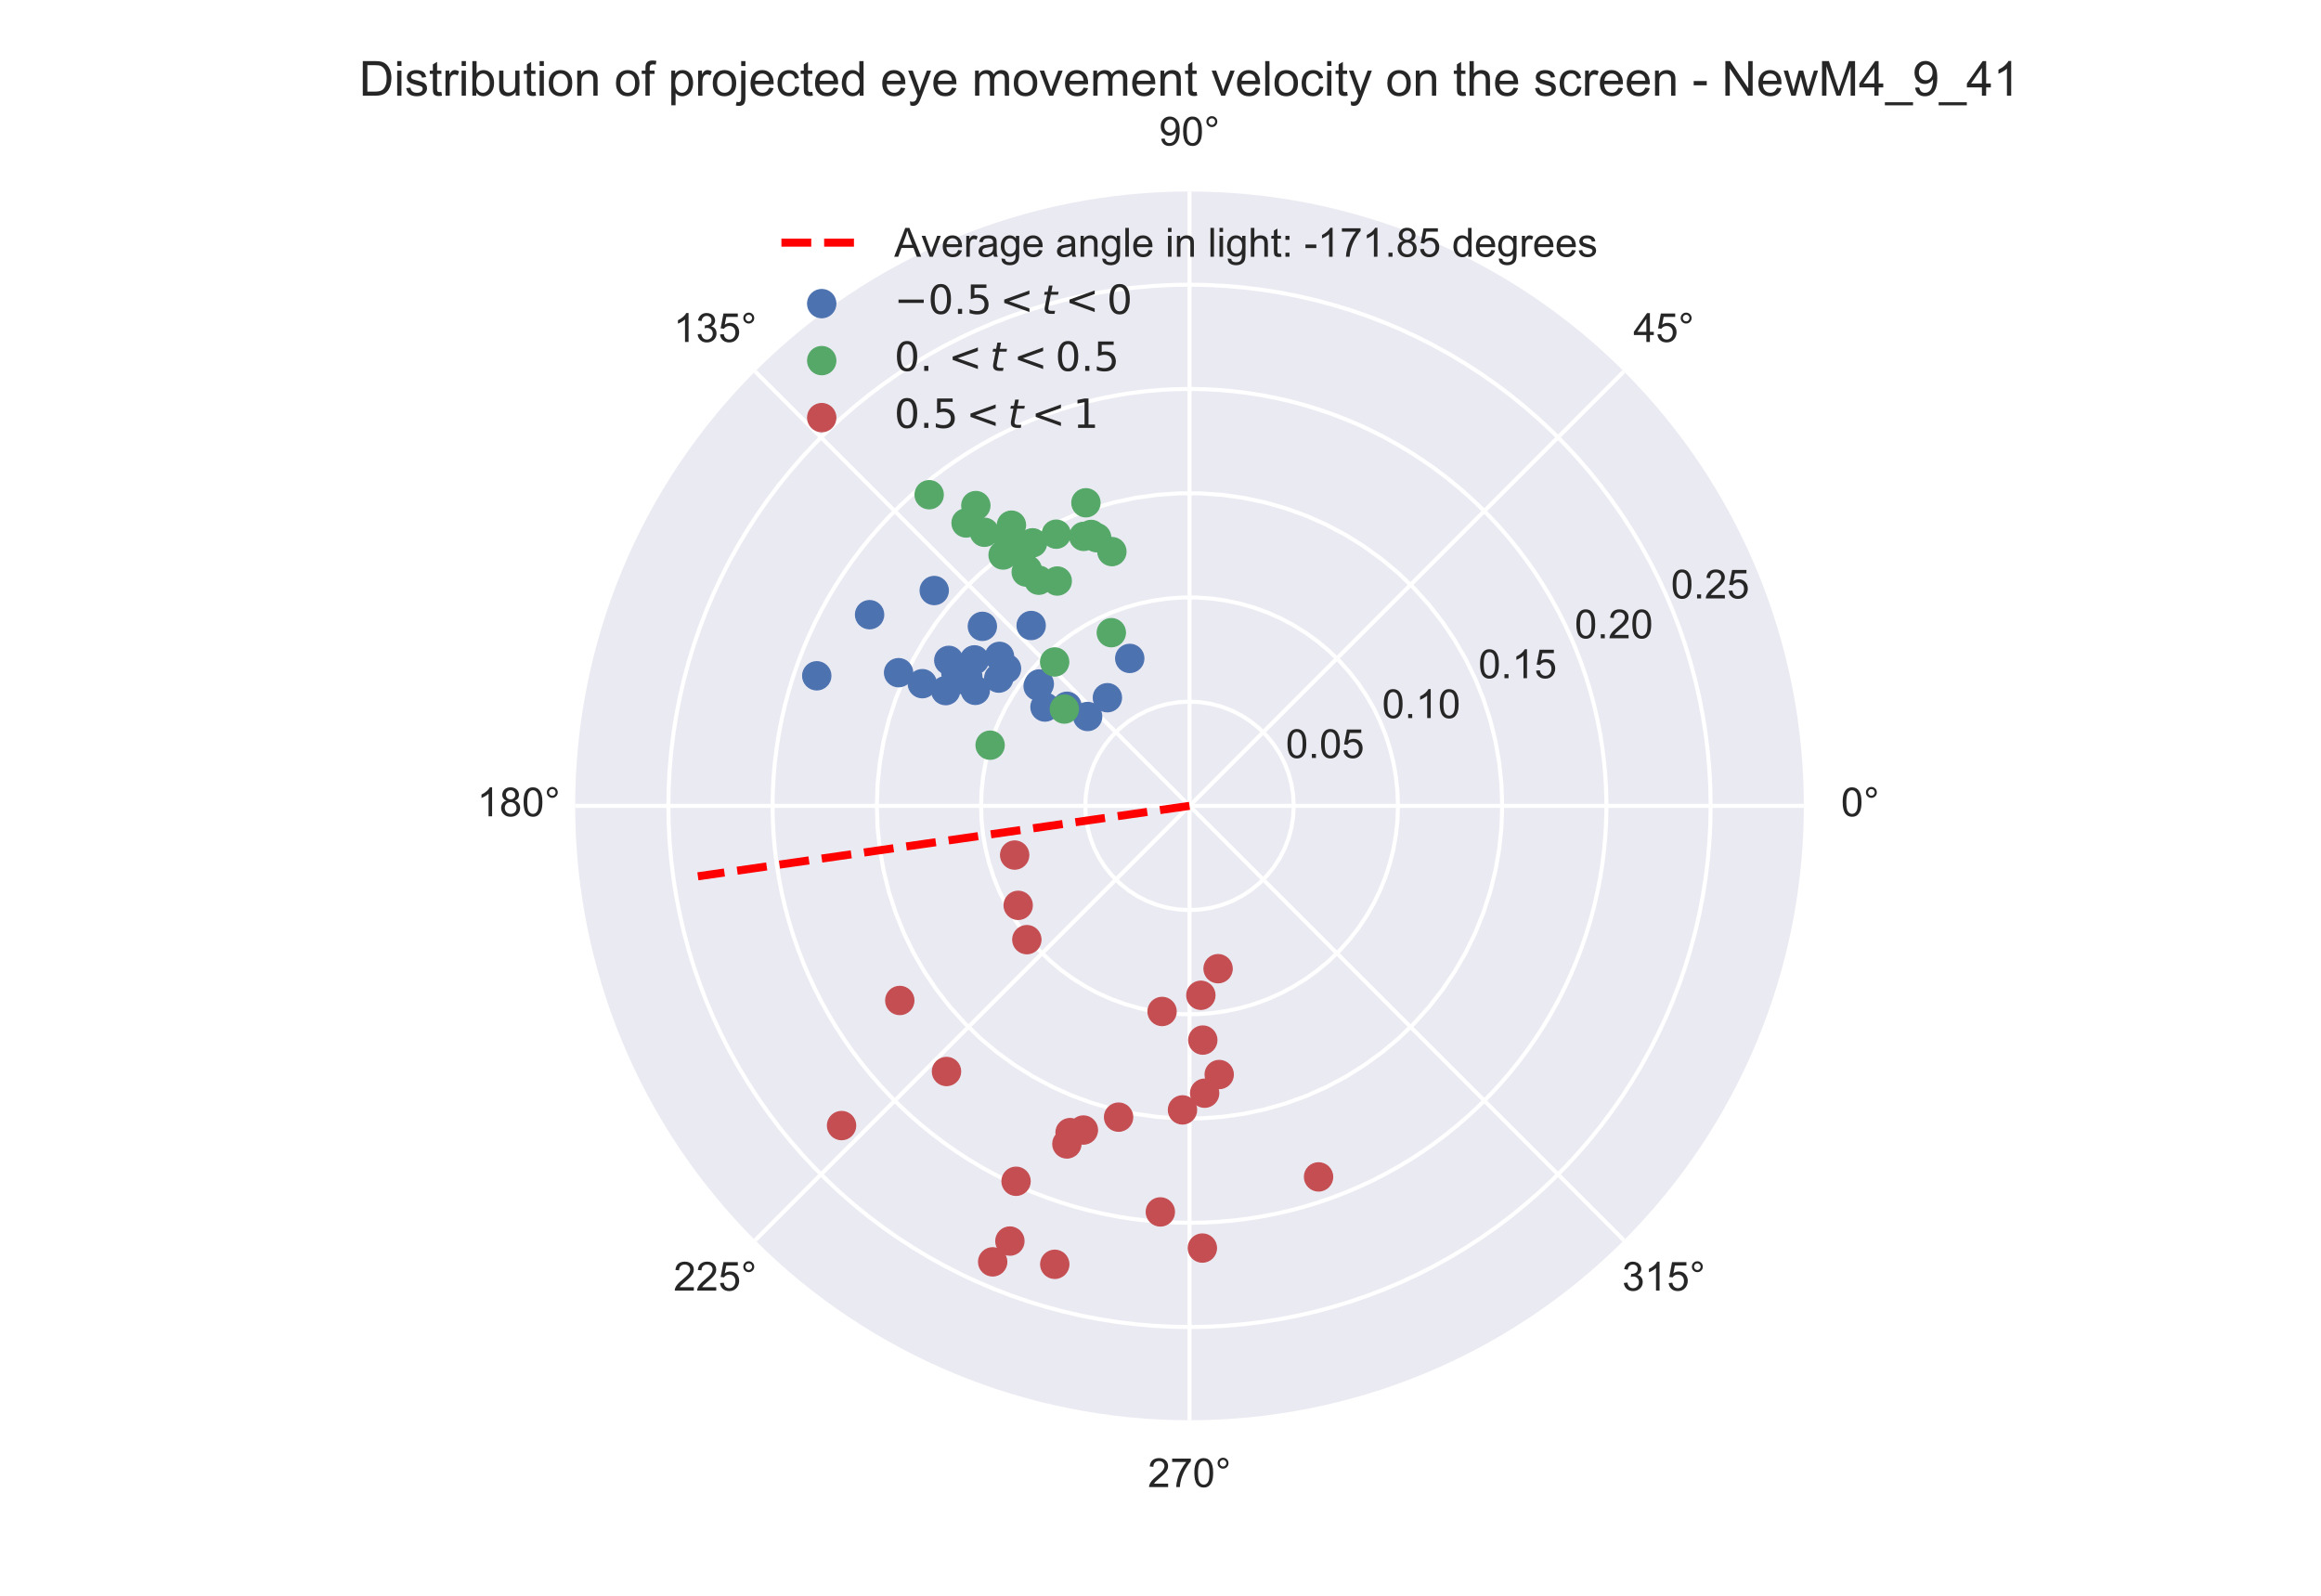 <?xml version="1.0" encoding="utf-8" standalone="no"?>
<!DOCTYPE svg PUBLIC "-//W3C//DTD SVG 1.1//EN"
  "http://www.w3.org/Graphics/SVG/1.1/DTD/svg11.dtd">
<!-- Created with matplotlib (https://matplotlib.org/) -->
<svg height="396pt" version="1.1" viewBox="0 0 576 396" width="576pt" xmlns="http://www.w3.org/2000/svg" xmlns:xlink="http://www.w3.org/1999/xlink">
 <defs>
  <style type="text/css">
*{stroke-linecap:butt;stroke-linejoin:round;}
  </style>
 </defs>
 <g id="figure_1">
  <g id="patch_1">
   <path d="M 0 396 
L 576 396 
L 576 0 
L 0 0 
z
" style="fill:#ffffff;"/>
  </g>
  <g id="axes_1">
   <g id="patch_2">
    <path d="M 447.66 199.98 
C 447.66 179.959 443.716 160.133 436.055 141.636 
C 428.393 123.139 417.162 106.331 403.005 92.174 
C 388.849 78.018 372.041 66.787 353.544 59.125 
C 335.047 51.464 315.221 47.52 295.2 47.52 
C 275.179 47.52 255.353 51.464 236.856 59.125 
C 218.359 66.787 201.551 78.018 187.394 92.174 
C 173.238 106.331 162.007 123.139 154.345 141.636 
C 146.684 160.133 142.74 179.959 142.74 199.98 
C 142.74 220.001 146.684 239.827 154.345 258.324 
C 162.007 276.821 173.238 293.629 187.394 307.786 
C 201.551 321.942 218.359 333.173 236.856 340.835 
C 255.353 348.496 275.179 352.44 295.2 352.44 
C 315.221 352.44 335.047 348.496 353.544 340.835 
C 372.041 333.173 388.849 321.942 403.005 307.786 
C 417.162 293.629 428.393 276.821 436.055 258.324 
C 443.716 239.827 447.66 220.001 447.66 199.98 
M 295.2 199.98 
C 295.2 199.98 295.2 199.98 295.2 199.98 
C 295.2 199.98 295.2 199.98 295.2 199.98 
C 295.2 199.98 295.2 199.98 295.2 199.98 
C 295.2 199.98 295.2 199.98 295.2 199.98 
C 295.2 199.98 295.2 199.98 295.2 199.98 
C 295.2 199.98 295.2 199.98 295.2 199.98 
C 295.2 199.98 295.2 199.98 295.2 199.98 
C 295.2 199.98 295.2 199.98 295.2 199.98 
C 295.2 199.98 295.2 199.98 295.2 199.98 
C 295.2 199.98 295.2 199.98 295.2 199.98 
C 295.2 199.98 295.2 199.98 295.2 199.98 
C 295.2 199.98 295.2 199.98 295.2 199.98 
C 295.2 199.98 295.2 199.98 295.2 199.98 
C 295.2 199.98 295.2 199.98 295.2 199.98 
C 295.2 199.98 295.2 199.98 295.2 199.98 
C 295.2 199.98 295.2 199.98 295.2 199.98 
M 447.66 199.98 
z
" style="fill:#eaeaf2;"/>
   </g>
   <g id="matplotlib.axis_1">
    <g id="xtick_1">
     <g id="line2d_1">
      <path clip-path="url(#pf2a4cfe85b)" d="M 295.2 199.98 
L 447.66 199.98 
" style="fill:none;stroke:#ffffff;stroke-linecap:round;"/>
     </g>
     <g id="text_1">
      <!-- 0° -->
      <defs>
       <path d="M 4.156 35.297 
Q 4.156 48 6.766 55.734 
Q 9.375 63.484 14.516 67.672 
Q 19.672 71.875 27.484 71.875 
Q 33.25 71.875 37.594 69.547 
Q 41.938 67.234 44.766 62.859 
Q 47.609 58.5 49.219 52.219 
Q 50.828 45.953 50.828 35.297 
Q 50.828 22.703 48.234 14.969 
Q 45.656 7.234 40.5 3 
Q 35.359 -1.219 27.484 -1.219 
Q 17.141 -1.219 11.234 6.203 
Q 4.156 15.141 4.156 35.297 
z
M 13.188 35.297 
Q 13.188 17.672 17.312 11.828 
Q 21.438 6 27.484 6 
Q 33.547 6 37.672 11.859 
Q 41.797 17.719 41.797 35.297 
Q 41.797 52.984 37.672 58.781 
Q 33.547 64.594 27.391 64.594 
Q 21.344 64.594 17.719 59.469 
Q 13.188 52.938 13.188 35.297 
z
" id="ArialMT-48"/>
       <path d="M 6.25 59.281 
Q 6.25 64.891 10.219 68.844 
Q 14.203 72.797 19.781 72.797 
Q 25.438 72.797 29.391 68.844 
Q 33.344 64.891 33.344 59.281 
Q 33.344 53.656 29.359 49.672 
Q 25.391 45.703 19.781 45.703 
Q 14.203 45.703 10.219 49.656 
Q 6.25 53.609 6.25 59.281 
z
M 11.578 59.281 
Q 11.578 55.859 13.984 53.438 
Q 16.406 51.031 19.828 51.031 
Q 23.188 51.031 25.609 53.438 
Q 28.031 55.859 28.031 59.281 
Q 28.031 62.703 25.609 65.109 
Q 23.188 67.531 19.828 67.531 
Q 16.406 67.531 13.984 65.109 
Q 11.578 62.703 11.578 59.281 
z
" id="ArialMT-176"/>
      </defs>
      <g style="fill:#262626;" transform="translate(456.88 202.565)scale(0.1 -0.1)">
       <use xlink:href="#ArialMT-48"/>
       <use x="55.615" xlink:href="#ArialMT-176"/>
      </g>
     </g>
    </g>
    <g id="xtick_2">
     <g id="line2d_2">
      <path clip-path="url(#pf2a4cfe85b)" d="M 295.2 199.98 
L 403.005 92.174 
" style="fill:none;stroke:#ffffff;stroke-linecap:round;"/>
     </g>
     <g id="text_2">
      <!-- 45° -->
      <defs>
       <path d="M 32.328 0 
L 32.328 17.141 
L 1.266 17.141 
L 1.266 25.203 
L 33.938 71.578 
L 41.109 71.578 
L 41.109 25.203 
L 50.781 25.203 
L 50.781 17.141 
L 41.109 17.141 
L 41.109 0 
z
M 32.328 25.203 
L 32.328 57.469 
L 9.906 25.203 
z
" id="ArialMT-52"/>
       <path d="M 4.156 18.75 
L 13.375 19.531 
Q 14.406 12.797 18.141 9.391 
Q 21.875 6 27.156 6 
Q 33.5 6 37.891 10.781 
Q 42.281 15.578 42.281 23.484 
Q 42.281 31 38.062 35.344 
Q 33.844 39.703 27 39.703 
Q 22.75 39.703 19.328 37.766 
Q 15.922 35.844 13.969 32.766 
L 5.719 33.844 
L 12.641 70.609 
L 48.25 70.609 
L 48.25 62.203 
L 19.672 62.203 
L 15.828 42.969 
Q 22.266 47.469 29.344 47.469 
Q 38.719 47.469 45.156 40.969 
Q 51.609 34.469 51.609 24.266 
Q 51.609 14.547 45.953 7.469 
Q 39.062 -1.219 27.156 -1.219 
Q 17.391 -1.219 11.203 4.25 
Q 5.031 9.719 4.156 18.75 
z
" id="ArialMT-53"/>
      </defs>
      <g style="fill:#262626;" transform="translate(405.345 84.86)scale(0.1 -0.1)">
       <use xlink:href="#ArialMT-52"/>
       <use x="55.615" xlink:href="#ArialMT-53"/>
       <use x="111.23" xlink:href="#ArialMT-176"/>
      </g>
     </g>
    </g>
    <g id="xtick_3">
     <g id="line2d_3">
      <path clip-path="url(#pf2a4cfe85b)" d="M 295.2 199.98 
L 295.2 47.52 
" style="fill:none;stroke:#ffffff;stroke-linecap:round;"/>
     </g>
     <g id="text_3">
      <!-- 90° -->
      <defs>
       <path d="M 5.469 16.547 
L 13.922 17.328 
Q 14.984 11.375 18.016 8.688 
Q 21.047 6 25.781 6 
Q 29.828 6 32.875 7.859 
Q 35.938 9.719 37.891 12.812 
Q 39.844 15.922 41.156 21.188 
Q 42.484 26.469 42.484 31.938 
Q 42.484 32.516 42.438 33.688 
Q 39.797 29.5 35.234 26.875 
Q 30.672 24.266 25.344 24.266 
Q 16.453 24.266 10.297 30.703 
Q 4.156 37.156 4.156 47.703 
Q 4.156 58.594 10.578 65.234 
Q 17 71.875 26.656 71.875 
Q 33.641 71.875 39.422 68.109 
Q 45.219 64.359 48.219 57.391 
Q 51.219 50.438 51.219 37.25 
Q 51.219 23.531 48.234 15.406 
Q 45.266 7.281 39.375 3.031 
Q 33.5 -1.219 25.594 -1.219 
Q 17.188 -1.219 11.859 3.438 
Q 6.547 8.109 5.469 16.547 
z
M 41.453 48.141 
Q 41.453 55.719 37.422 60.156 
Q 33.406 64.594 27.734 64.594 
Q 21.875 64.594 17.531 59.812 
Q 13.188 55.031 13.188 47.406 
Q 13.188 40.578 17.312 36.297 
Q 21.438 32.031 27.484 32.031 
Q 33.594 32.031 37.516 36.297 
Q 41.453 40.578 41.453 48.141 
z
" id="ArialMT-57"/>
      </defs>
      <g style="fill:#262626;" transform="translate(287.64 36.105)scale(0.1 -0.1)">
       <use xlink:href="#ArialMT-57"/>
       <use x="55.615" xlink:href="#ArialMT-48"/>
       <use x="111.23" xlink:href="#ArialMT-176"/>
      </g>
     </g>
    </g>
    <g id="xtick_4">
     <g id="line2d_4">
      <path clip-path="url(#pf2a4cfe85b)" d="M 295.2 199.98 
L 187.394 92.174 
" style="fill:none;stroke:#ffffff;stroke-linecap:round;"/>
     </g>
     <g id="text_4">
      <!-- 135° -->
      <defs>
       <path d="M 37.25 0 
L 28.469 0 
L 28.469 56 
Q 25.297 52.984 20.141 49.953 
Q 14.984 46.922 10.891 45.406 
L 10.891 53.906 
Q 18.266 57.375 23.781 62.297 
Q 29.297 67.234 31.594 71.875 
L 37.25 71.875 
z
" id="ArialMT-49"/>
       <path d="M 4.203 18.891 
L 12.984 20.062 
Q 14.5 12.594 18.141 9.297 
Q 21.781 6 27 6 
Q 33.203 6 37.469 10.297 
Q 41.75 14.594 41.75 20.953 
Q 41.75 27 37.797 30.922 
Q 33.844 34.859 27.734 34.859 
Q 25.25 34.859 21.531 33.891 
L 22.516 41.609 
Q 23.391 41.5 23.922 41.5 
Q 29.547 41.5 34.031 44.422 
Q 38.531 47.359 38.531 53.469 
Q 38.531 58.297 35.25 61.469 
Q 31.984 64.656 26.812 64.656 
Q 21.688 64.656 18.266 61.422 
Q 14.844 58.203 13.875 51.766 
L 5.078 53.328 
Q 6.688 62.156 12.391 67.016 
Q 18.109 71.875 26.609 71.875 
Q 32.469 71.875 37.391 69.359 
Q 42.328 66.844 44.938 62.5 
Q 47.562 58.156 47.562 53.266 
Q 47.562 48.641 45.062 44.828 
Q 42.578 41.016 37.703 38.766 
Q 44.047 37.312 47.562 32.688 
Q 51.078 28.078 51.078 21.141 
Q 51.078 11.766 44.234 5.25 
Q 37.406 -1.266 26.953 -1.266 
Q 17.531 -1.266 11.297 4.344 
Q 5.078 9.969 4.203 18.891 
z
" id="ArialMT-51"/>
      </defs>
      <g style="fill:#262626;" transform="translate(167.154 84.86)scale(0.1 -0.1)">
       <use xlink:href="#ArialMT-49"/>
       <use x="55.615" xlink:href="#ArialMT-51"/>
       <use x="111.23" xlink:href="#ArialMT-53"/>
       <use x="166.846" xlink:href="#ArialMT-176"/>
      </g>
     </g>
    </g>
    <g id="xtick_5">
     <g id="line2d_5">
      <path clip-path="url(#pf2a4cfe85b)" d="M 295.2 199.98 
L 142.74 199.98 
" style="fill:none;stroke:#ffffff;stroke-linecap:round;"/>
     </g>
     <g id="text_5">
      <!-- 180° -->
      <defs>
       <path d="M 17.672 38.812 
Q 12.203 40.828 9.562 44.531 
Q 6.938 48.25 6.938 53.422 
Q 6.938 61.234 12.547 66.547 
Q 18.172 71.875 27.484 71.875 
Q 36.859 71.875 42.578 66.422 
Q 48.297 60.984 48.297 53.172 
Q 48.297 48.188 45.672 44.5 
Q 43.062 40.828 37.75 38.812 
Q 44.344 36.672 47.781 31.875 
Q 51.219 27.094 51.219 20.453 
Q 51.219 11.281 44.719 5.031 
Q 38.234 -1.219 27.641 -1.219 
Q 17.047 -1.219 10.547 5.047 
Q 4.047 11.328 4.047 20.703 
Q 4.047 27.688 7.594 32.391 
Q 11.141 37.109 17.672 38.812 
z
M 15.922 53.719 
Q 15.922 48.641 19.188 45.406 
Q 22.469 42.188 27.688 42.188 
Q 32.766 42.188 36.016 45.375 
Q 39.266 48.578 39.266 53.219 
Q 39.266 58.062 35.906 61.359 
Q 32.562 64.656 27.594 64.656 
Q 22.562 64.656 19.234 61.422 
Q 15.922 58.203 15.922 53.719 
z
M 13.094 20.656 
Q 13.094 16.891 14.875 13.375 
Q 16.656 9.859 20.172 7.922 
Q 23.688 6 27.734 6 
Q 34.031 6 38.125 10.047 
Q 42.234 14.109 42.234 20.359 
Q 42.234 26.703 38.016 30.859 
Q 33.797 35.016 27.438 35.016 
Q 21.234 35.016 17.156 30.906 
Q 13.094 26.812 13.094 20.656 
z
" id="ArialMT-56"/>
      </defs>
      <g style="fill:#262626;" transform="translate(118.399 202.565)scale(0.1 -0.1)">
       <use xlink:href="#ArialMT-49"/>
       <use x="55.615" xlink:href="#ArialMT-56"/>
       <use x="111.23" xlink:href="#ArialMT-48"/>
       <use x="166.846" xlink:href="#ArialMT-176"/>
      </g>
     </g>
    </g>
    <g id="xtick_6">
     <g id="line2d_6">
      <path clip-path="url(#pf2a4cfe85b)" d="M 295.2 199.98 
L 187.394 307.786 
" style="fill:none;stroke:#ffffff;stroke-linecap:round;"/>
     </g>
     <g id="text_6">
      <!-- 225° -->
      <defs>
       <path d="M 50.344 8.453 
L 50.344 0 
L 3.031 0 
Q 2.938 3.172 4.047 6.109 
Q 5.859 10.938 9.828 15.625 
Q 13.812 20.312 21.344 26.469 
Q 33.016 36.031 37.109 41.625 
Q 41.219 47.219 41.219 52.203 
Q 41.219 57.422 37.469 61 
Q 33.734 64.594 27.734 64.594 
Q 21.391 64.594 17.578 60.781 
Q 13.766 56.984 13.719 50.25 
L 4.688 51.172 
Q 5.609 61.281 11.656 66.578 
Q 17.719 71.875 27.938 71.875 
Q 38.234 71.875 44.234 66.156 
Q 50.25 60.453 50.25 52 
Q 50.25 47.703 48.484 43.547 
Q 46.734 39.406 42.656 34.812 
Q 38.578 30.219 29.109 22.219 
Q 21.188 15.578 18.938 13.203 
Q 16.703 10.844 15.234 8.453 
z
" id="ArialMT-50"/>
      </defs>
      <g style="fill:#262626;" transform="translate(167.154 320.27)scale(0.1 -0.1)">
       <use xlink:href="#ArialMT-50"/>
       <use x="55.615" xlink:href="#ArialMT-50"/>
       <use x="111.23" xlink:href="#ArialMT-53"/>
       <use x="166.846" xlink:href="#ArialMT-176"/>
      </g>
     </g>
    </g>
    <g id="xtick_7">
     <g id="line2d_7">
      <path clip-path="url(#pf2a4cfe85b)" d="M 295.2 199.98 
L 295.2 352.44 
" style="fill:none;stroke:#ffffff;stroke-linecap:round;"/>
     </g>
     <g id="text_7">
      <!-- 270° -->
      <defs>
       <path d="M 4.734 62.203 
L 4.734 70.656 
L 51.078 70.656 
L 51.078 63.812 
Q 44.234 56.547 37.516 44.484 
Q 30.812 32.422 27.156 19.672 
Q 24.516 10.688 23.781 0 
L 14.75 0 
Q 14.891 8.453 18.062 20.406 
Q 21.234 32.375 27.172 43.484 
Q 33.109 54.594 39.797 62.203 
z
" id="ArialMT-55"/>
      </defs>
      <g style="fill:#262626;" transform="translate(284.859 369.025)scale(0.1 -0.1)">
       <use xlink:href="#ArialMT-50"/>
       <use x="55.615" xlink:href="#ArialMT-55"/>
       <use x="111.23" xlink:href="#ArialMT-48"/>
       <use x="166.846" xlink:href="#ArialMT-176"/>
      </g>
     </g>
    </g>
    <g id="xtick_8">
     <g id="line2d_8">
      <path clip-path="url(#pf2a4cfe85b)" d="M 295.2 199.98 
L 403.005 307.786 
" style="fill:none;stroke:#ffffff;stroke-linecap:round;"/>
     </g>
     <g id="text_8">
      <!-- 315° -->
      <g style="fill:#262626;" transform="translate(402.564 320.27)scale(0.1 -0.1)">
       <use xlink:href="#ArialMT-51"/>
       <use x="55.615" xlink:href="#ArialMT-49"/>
       <use x="111.23" xlink:href="#ArialMT-53"/>
       <use x="166.846" xlink:href="#ArialMT-176"/>
      </g>
     </g>
    </g>
   </g>
   <g id="matplotlib.axis_2">
    <g id="ytick_1">
     <g id="line2d_9">
      <path clip-path="url(#pf2a4cfe85b)" d="M 321.066 199.98 
L 320.924 197.276 
L 320.501 194.602 
L 319.8 191.987 
L 318.83 189.459 
L 317.601 187.047 
L 316.126 184.776 
L 314.422 182.672 
L 312.508 180.758 
L 310.404 179.054 
L 308.133 177.579 
L 305.721 176.35 
L 303.193 175.38 
L 300.578 174.679 
L 297.904 174.256 
L 295.2 174.114 
L 292.496 174.256 
L 289.822 174.679 
L 287.207 175.38 
L 284.679 176.35 
L 282.267 177.579 
L 279.996 179.054 
L 277.892 180.758 
L 275.978 182.672 
L 274.274 184.776 
L 272.799 187.047 
L 271.57 189.459 
L 270.6 191.987 
L 269.899 194.602 
L 269.476 197.276 
L 269.334 199.98 
L 269.476 202.684 
L 269.899 205.358 
L 270.6 207.973 
L 271.57 210.501 
L 272.799 212.913 
L 274.274 215.184 
L 275.978 217.288 
L 277.892 219.202 
L 279.996 220.906 
L 282.267 222.381 
L 284.679 223.61 
L 287.207 224.58 
L 289.822 225.281 
L 292.496 225.704 
L 295.2 225.846 
L 297.904 225.704 
L 300.578 225.281 
L 303.193 224.58 
L 305.721 223.61 
L 308.133 222.381 
L 310.404 220.906 
L 312.508 219.202 
L 314.422 217.288 
L 316.126 215.184 
L 317.601 212.913 
L 318.83 210.501 
L 319.8 207.973 
L 320.501 205.358 
L 320.924 202.684 
L 321.066 199.98 
L 321.066 199.98 
" style="fill:none;stroke:#ffffff;stroke-linecap:round;"/>
     </g>
     <g id="text_9">
      <!-- 0.05 -->
      <defs>
       <path d="M 9.078 0 
L 9.078 10.016 
L 19.094 10.016 
L 19.094 0 
z
" id="ArialMT-46"/>
      </defs>
      <g style="fill:#262626;" transform="translate(319.097 188.094)scale(0.1 -0.1)">
       <use xlink:href="#ArialMT-48"/>
       <use x="55.615" xlink:href="#ArialMT-46"/>
       <use x="83.398" xlink:href="#ArialMT-48"/>
       <use x="139.014" xlink:href="#ArialMT-53"/>
      </g>
     </g>
    </g>
    <g id="ytick_2">
     <g id="line2d_10">
      <path clip-path="url(#pf2a4cfe85b)" d="M 346.932 199.98 
L 346.806 196.371 
L 346.429 192.78 
L 345.802 189.224 
L 344.928 185.721 
L 343.812 182.287 
L 342.46 178.939 
L 340.877 175.693 
L 339.071 172.566 
L 337.052 169.573 
L 334.829 166.727 
L 332.413 164.044 
L 329.816 161.535 
L 327.05 159.214 
L 324.128 157.092 
L 321.066 155.179 
L 317.878 153.483 
L 314.579 152.015 
L 311.186 150.78 
L 307.715 149.784 
L 304.183 149.034 
L 300.607 148.531 
L 297.005 148.279 
L 293.395 148.279 
L 289.793 148.531 
L 286.217 149.034 
L 282.685 149.784 
L 279.214 150.78 
L 275.821 152.015 
L 272.522 153.483 
L 269.334 155.179 
L 266.272 157.092 
L 263.35 159.214 
L 260.584 161.535 
L 257.987 164.044 
L 255.571 166.727 
L 253.348 169.573 
L 251.329 172.566 
L 249.523 175.693 
L 247.94 178.939 
L 246.588 182.287 
L 245.472 185.721 
L 244.598 189.224 
L 243.971 192.78 
L 243.594 196.371 
L 243.468 199.98 
L 243.594 203.589 
L 243.971 207.18 
L 244.598 210.736 
L 245.472 214.239 
L 246.588 217.673 
L 247.94 221.021 
L 249.523 224.267 
L 251.329 227.394 
L 253.348 230.387 
L 255.571 233.233 
L 257.987 235.916 
L 260.584 238.425 
L 263.35 240.746 
L 266.272 242.868 
L 269.334 244.781 
L 272.522 246.477 
L 275.821 247.945 
L 279.214 249.18 
L 282.685 250.176 
L 286.217 250.926 
L 289.793 251.429 
L 293.395 251.681 
L 297.005 251.681 
L 300.607 251.429 
L 304.183 250.926 
L 307.715 250.176 
L 311.186 249.18 
L 314.579 247.945 
L 317.878 246.477 
L 321.066 244.781 
L 324.128 242.868 
L 327.05 240.746 
L 329.816 238.425 
L 332.413 235.916 
L 334.829 233.233 
L 337.052 230.387 
L 339.071 227.394 
L 340.877 224.267 
L 342.46 221.021 
L 343.812 217.673 
L 344.928 214.239 
L 345.802 210.736 
L 346.429 207.18 
L 346.806 203.589 
L 346.932 199.98 
L 346.932 199.98 
" style="fill:none;stroke:#ffffff;stroke-linecap:round;"/>
     </g>
     <g id="text_10">
      <!-- 0.10 -->
      <g style="fill:#262626;" transform="translate(342.994 178.195)scale(0.1 -0.1)">
       <use xlink:href="#ArialMT-48"/>
       <use x="55.615" xlink:href="#ArialMT-46"/>
       <use x="83.398" xlink:href="#ArialMT-49"/>
       <use x="139.014" xlink:href="#ArialMT-48"/>
      </g>
     </g>
    </g>
    <g id="ytick_3">
     <g id="line2d_11">
      <path clip-path="url(#pf2a4cfe85b)" d="M 372.798 199.98 
L 372.609 194.567 
L 372.043 189.18 
L 371.103 183.846 
L 369.792 178.591 
L 368.119 173.44 
L 366.09 168.418 
L 363.715 163.55 
L 361.007 158.859 
L 357.978 154.369 
L 354.644 150.101 
L 351.02 146.076 
L 347.123 142.313 
L 342.974 138.832 
L 338.592 135.648 
L 333.999 132.778 
L 329.217 130.235 
L 324.269 128.032 
L 319.179 126.18 
L 313.973 124.687 
L 308.675 123.561 
L 303.311 122.807 
L 297.908 122.429 
L 292.492 122.429 
L 287.089 122.807 
L 281.725 123.561 
L 276.427 124.687 
L 271.221 126.18 
L 266.131 128.032 
L 261.183 130.235 
L 256.401 132.778 
L 251.808 135.648 
L 247.426 138.832 
L 243.277 142.313 
L 239.38 146.076 
L 235.756 150.101 
L 232.422 154.369 
L 229.393 158.859 
L 226.685 163.55 
L 224.31 168.418 
L 222.281 173.44 
L 220.608 178.591 
L 219.297 183.846 
L 218.357 189.18 
L 217.791 194.567 
L 217.602 199.98 
L 217.791 205.393 
L 218.357 210.78 
L 219.297 216.114 
L 220.608 221.369 
L 222.281 226.52 
L 224.31 231.542 
L 226.685 236.41 
L 229.393 241.101 
L 232.422 245.591 
L 235.756 249.859 
L 239.38 253.884 
L 243.277 257.647 
L 247.426 261.128 
L 251.808 264.312 
L 256.401 267.182 
L 261.183 269.725 
L 266.131 271.928 
L 271.221 273.78 
L 276.427 275.273 
L 281.725 276.399 
L 287.089 277.153 
L 292.492 277.531 
L 297.908 277.531 
L 303.311 277.153 
L 308.675 276.399 
L 313.973 275.273 
L 319.179 273.78 
L 324.269 271.928 
L 329.217 269.725 
L 333.999 267.182 
L 338.592 264.312 
L 342.974 261.128 
L 347.123 257.647 
L 351.02 253.884 
L 354.644 249.859 
L 357.978 245.591 
L 361.007 241.101 
L 363.715 236.41 
L 366.09 231.542 
L 368.119 226.52 
L 369.792 221.369 
L 371.103 216.114 
L 372.043 210.78 
L 372.609 205.393 
L 372.798 199.98 
L 372.798 199.98 
" style="fill:none;stroke:#ffffff;stroke-linecap:round;"/>
     </g>
     <g id="text_11">
      <!-- 0.15 -->
      <g style="fill:#262626;" transform="translate(366.891 168.297)scale(0.1 -0.1)">
       <use xlink:href="#ArialMT-48"/>
       <use x="55.615" xlink:href="#ArialMT-46"/>
       <use x="83.398" xlink:href="#ArialMT-49"/>
       <use x="139.014" xlink:href="#ArialMT-53"/>
      </g>
     </g>
    </g>
    <g id="ytick_4">
     <g id="line2d_12">
      <path clip-path="url(#pf2a4cfe85b)" d="M 398.664 199.98 
L 398.601 196.369 
L 398.412 192.763 
L 398.098 189.165 
L 397.658 185.581 
L 397.093 182.014 
L 396.403 178.469 
L 395.591 174.95 
L 394.656 171.461 
L 393.601 168.008 
L 392.425 164.593 
L 391.131 161.222 
L 389.719 157.897 
L 388.193 154.624 
L 386.554 151.406 
L 384.803 148.248 
L 382.943 145.152 
L 380.976 142.123 
L 378.904 139.165 
L 376.731 136.281 
L 374.458 133.474 
L 372.089 130.749 
L 369.626 128.108 
L 367.072 125.554 
L 364.431 123.091 
L 361.706 120.722 
L 358.899 118.449 
L 356.015 116.276 
L 353.057 114.204 
L 350.028 112.237 
L 346.932 110.377 
L 343.774 108.626 
L 340.556 106.987 
L 337.283 105.461 
L 333.958 104.049 
L 330.587 102.755 
L 327.172 101.579 
L 323.719 100.524 
L 320.23 99.589 
L 316.711 98.777 
L 313.166 98.087 
L 309.599 97.522 
L 306.015 97.082 
L 302.417 96.768 
L 298.811 96.579 
L 295.2 96.516 
L 291.589 96.579 
L 287.983 96.768 
L 284.385 97.082 
L 280.801 97.522 
L 277.234 98.087 
L 273.689 98.777 
L 270.17 99.589 
L 266.681 100.524 
L 263.228 101.579 
L 259.813 102.755 
L 256.442 104.049 
L 253.117 105.461 
L 249.844 106.987 
L 246.626 108.626 
L 243.468 110.377 
L 240.372 112.237 
L 237.343 114.204 
L 234.385 116.276 
L 231.501 118.449 
L 228.694 120.722 
L 225.969 123.091 
L 223.328 125.554 
L 220.774 128.108 
L 218.311 130.749 
L 215.942 133.474 
L 213.669 136.281 
L 211.496 139.165 
L 209.424 142.123 
L 207.457 145.152 
L 205.597 148.248 
L 203.846 151.406 
L 202.207 154.624 
L 200.681 157.897 
L 199.269 161.222 
L 197.975 164.593 
L 196.799 168.008 
L 195.744 171.461 
L 194.809 174.95 
L 193.997 178.469 
L 193.307 182.014 
L 192.742 185.581 
L 192.302 189.165 
L 191.988 192.763 
L 191.799 196.369 
L 191.736 199.98 
L 191.799 203.591 
L 191.988 207.197 
L 192.302 210.795 
L 192.742 214.379 
L 193.307 217.946 
L 193.997 221.491 
L 194.809 225.01 
L 195.744 228.499 
L 196.799 231.952 
L 197.975 235.367 
L 199.269 238.738 
L 200.681 242.063 
L 202.207 245.336 
L 203.846 248.554 
L 205.597 251.712 
L 207.457 254.808 
L 209.424 257.837 
L 211.496 260.795 
L 213.669 263.679 
L 215.942 266.486 
L 218.311 269.211 
L 220.774 271.852 
L 223.328 274.406 
L 225.969 276.869 
L 228.694 279.238 
L 231.501 281.511 
L 234.385 283.684 
L 237.343 285.756 
L 240.372 287.723 
L 243.468 289.583 
L 246.626 291.334 
L 249.844 292.973 
L 253.117 294.499 
L 256.442 295.911 
L 259.813 297.205 
L 263.228 298.381 
L 266.681 299.436 
L 270.17 300.371 
L 273.689 301.183 
L 277.234 301.873 
L 280.801 302.438 
L 284.385 302.878 
L 287.983 303.192 
L 291.589 303.381 
L 295.2 303.444 
L 298.811 303.381 
L 302.417 303.192 
L 306.015 302.878 
L 309.599 302.438 
L 313.166 301.873 
L 316.711 301.183 
L 320.23 300.371 
L 323.719 299.436 
L 327.172 298.381 
L 330.587 297.205 
L 333.958 295.911 
L 337.283 294.499 
L 340.556 292.973 
L 343.774 291.334 
L 346.932 289.583 
L 350.028 287.723 
L 353.057 285.756 
L 356.015 283.684 
L 358.899 281.511 
L 361.706 279.238 
L 364.431 276.869 
L 367.072 274.406 
L 369.626 271.852 
L 372.089 269.211 
L 374.458 266.486 
L 376.731 263.679 
L 378.904 260.795 
L 380.976 257.837 
L 382.943 254.808 
L 384.803 251.712 
L 386.554 248.554 
L 388.193 245.336 
L 389.719 242.063 
L 391.131 238.738 
L 392.425 235.367 
L 393.601 231.952 
L 394.656 228.499 
L 395.591 225.01 
L 396.403 221.491 
L 397.093 217.946 
L 397.658 214.379 
L 398.098 210.795 
L 398.412 207.197 
L 398.601 203.591 
L 398.664 199.98 
L 398.664 199.98 
" style="fill:none;stroke:#ffffff;stroke-linecap:round;"/>
     </g>
     <g id="text_12">
      <!-- 0.20 -->
      <g style="fill:#262626;" transform="translate(390.789 158.398)scale(0.1 -0.1)">
       <use xlink:href="#ArialMT-48"/>
       <use x="55.615" xlink:href="#ArialMT-46"/>
       <use x="83.398" xlink:href="#ArialMT-50"/>
       <use x="139.014" xlink:href="#ArialMT-48"/>
      </g>
     </g>
    </g>
    <g id="ytick_5">
     <g id="line2d_13">
      <path clip-path="url(#pf2a4cfe85b)" d="M 424.531 199.98 
L 424.452 195.466 
L 424.215 190.958 
L 423.822 186.461 
L 423.272 181.981 
L 422.566 177.522 
L 421.704 173.091 
L 420.689 168.692 
L 419.52 164.332 
L 418.201 160.015 
L 416.731 155.746 
L 415.113 151.532 
L 413.349 147.377 
L 411.441 143.285 
L 409.392 139.263 
L 407.204 135.315 
L 404.878 131.445 
L 402.42 127.659 
L 399.831 123.961 
L 397.114 120.356 
L 394.273 116.848 
L 391.311 113.441 
L 388.233 110.139 
L 385.041 106.947 
L 381.739 103.869 
L 378.332 100.907 
L 374.824 98.066 
L 371.219 95.349 
L 367.521 92.76 
L 363.735 90.302 
L 359.865 87.976 
L 355.917 85.788 
L 351.895 83.739 
L 347.803 81.831 
L 343.648 80.067 
L 339.434 78.449 
L 335.165 76.979 
L 330.848 75.66 
L 326.488 74.491 
L 322.089 73.476 
L 317.658 72.614 
L 313.199 71.908 
L 308.719 71.358 
L 304.222 70.965 
L 299.714 70.728 
L 295.2 70.649 
L 290.686 70.728 
L 286.178 70.965 
L 281.681 71.358 
L 277.201 71.908 
L 272.742 72.614 
L 268.311 73.476 
L 263.912 74.491 
L 259.552 75.66 
L 255.235 76.979 
L 250.966 78.449 
L 246.752 80.067 
L 242.597 81.831 
L 238.505 83.739 
L 234.483 85.788 
L 230.535 87.976 
L 226.665 90.302 
L 222.879 92.76 
L 219.181 95.349 
L 215.576 98.066 
L 212.068 100.907 
L 208.661 103.869 
L 205.359 106.947 
L 202.167 110.139 
L 199.089 113.441 
L 196.127 116.848 
L 193.286 120.356 
L 190.569 123.961 
L 187.98 127.659 
L 185.522 131.445 
L 183.196 135.315 
L 181.008 139.263 
L 178.959 143.285 
L 177.051 147.377 
L 175.287 151.532 
L 173.669 155.746 
L 172.199 160.015 
L 170.88 164.332 
L 169.711 168.692 
L 168.696 173.091 
L 167.834 177.522 
L 167.128 181.981 
L 166.578 186.461 
L 166.185 190.958 
L 165.948 195.466 
L 165.869 199.98 
L 165.948 204.494 
L 166.185 209.002 
L 166.578 213.499 
L 167.128 217.979 
L 167.834 222.438 
L 168.696 226.869 
L 169.711 231.268 
L 170.88 235.628 
L 172.199 239.945 
L 173.669 244.214 
L 175.287 248.428 
L 177.051 252.583 
L 178.959 256.675 
L 181.008 260.697 
L 183.196 264.645 
L 185.522 268.515 
L 187.98 272.301 
L 190.569 275.999 
L 193.286 279.604 
L 196.127 283.112 
L 199.089 286.519 
L 202.167 289.821 
L 205.359 293.013 
L 208.661 296.091 
L 212.068 299.053 
L 215.576 301.894 
L 219.181 304.611 
L 222.879 307.2 
L 226.665 309.658 
L 230.535 311.984 
L 234.483 314.172 
L 238.505 316.221 
L 242.597 318.129 
L 246.752 319.893 
L 250.966 321.511 
L 255.235 322.981 
L 259.552 324.3 
L 263.912 325.469 
L 268.311 326.484 
L 272.742 327.346 
L 277.201 328.052 
L 281.681 328.602 
L 286.178 328.995 
L 290.686 329.232 
L 295.2 329.311 
L 299.714 329.232 
L 304.222 328.995 
L 308.719 328.602 
L 313.199 328.052 
L 317.658 327.346 
L 322.089 326.484 
L 326.488 325.469 
L 330.848 324.3 
L 335.165 322.981 
L 339.434 321.511 
L 343.648 319.893 
L 347.803 318.129 
L 351.895 316.221 
L 355.917 314.172 
L 359.865 311.984 
L 363.735 309.658 
L 367.521 307.2 
L 371.219 304.611 
L 374.824 301.894 
L 378.332 299.053 
L 381.739 296.091 
L 385.041 293.013 
L 388.233 289.821 
L 391.311 286.519 
L 394.273 283.112 
L 397.114 279.604 
L 399.831 275.999 
L 402.42 272.301 
L 404.878 268.515 
L 407.204 264.645 
L 409.392 260.697 
L 411.441 256.675 
L 413.349 252.583 
L 415.113 248.428 
L 416.731 244.214 
L 418.201 239.945 
L 419.52 235.628 
L 420.689 231.268 
L 421.704 226.869 
L 422.566 222.438 
L 423.272 217.979 
L 423.822 213.499 
L 424.215 209.002 
L 424.452 204.494 
L 424.531 199.98 
L 424.531 199.98 
" style="fill:none;stroke:#ffffff;stroke-linecap:round;"/>
     </g>
     <g id="text_13">
      <!-- 0.25 -->
      <g style="fill:#262626;" transform="translate(414.686 148.5)scale(0.1 -0.1)">
       <use xlink:href="#ArialMT-48"/>
       <use x="55.615" xlink:href="#ArialMT-46"/>
       <use x="83.398" xlink:href="#ArialMT-50"/>
       <use x="139.014" xlink:href="#ArialMT-53"/>
      </g>
     </g>
    </g>
   </g>
   <g id="PathCollection_1">
    <defs>
     <path d="M 0 3.5 
C 0.928 3.5 1.819 3.131 2.475 2.475 
C 3.131 1.819 3.5 0.928 3.5 0 
C 3.5 -0.928 3.131 -1.819 2.475 -2.475 
C 1.819 -3.131 0.928 -3.5 0 -3.5 
C -0.928 -3.5 -1.819 -3.131 -2.475 -2.475 
C -3.131 -1.819 -3.5 -0.928 -3.5 0 
C -3.5 0.928 -3.131 1.819 -2.475 2.475 
C -1.819 3.131 -0.928 3.5 0 3.5 
z
" id="mc2a3e38c14" style="stroke:#4c72b0;stroke-width:0.3;"/>
    </defs>
    <g clip-path="url(#pf2a4cfe85b)">
     <use style="fill:#4c72b0;stroke:#4c72b0;stroke-width:0.3;" x="274.823" xlink:href="#mc2a3e38c14" y="173.141"/>
     <use style="fill:#4c72b0;stroke:#4c72b0;stroke-width:0.3;" x="264.787" xlink:href="#mc2a3e38c14" y="175.266"/>
     <use style="fill:#4c72b0;stroke:#4c72b0;stroke-width:0.3;" x="257.63" xlink:href="#mc2a3e38c14" y="170.267"/>
     <use style="fill:#4c72b0;stroke:#4c72b0;stroke-width:0.3;" x="259.331" xlink:href="#mc2a3e38c14" y="175.458"/>
     <use style="fill:#4c72b0;stroke:#4c72b0;stroke-width:0.3;" x="269.92" xlink:href="#mc2a3e38c14" y="177.804"/>
     <use style="fill:#4c72b0;stroke:#4c72b0;stroke-width:0.3;" x="257.923" xlink:href="#mc2a3e38c14" y="169.734"/>
     <use style="fill:#4c72b0;stroke:#4c72b0;stroke-width:0.3;" x="248.041" xlink:href="#mc2a3e38c14" y="162.882"/>
     <use style="fill:#4c72b0;stroke:#4c72b0;stroke-width:0.3;" x="235.46" xlink:href="#mc2a3e38c14" y="163.87"/>
     <use style="fill:#4c72b0;stroke:#4c72b0;stroke-width:0.3;" x="202.695" xlink:href="#mc2a3e38c14" y="167.703"/>
     <use style="fill:#4c72b0;stroke:#4c72b0;stroke-width:0.3;" x="247.869" xlink:href="#mc2a3e38c14" y="168.28"/>
     <use style="fill:#4c72b0;stroke:#4c72b0;stroke-width:0.3;" x="234.679" xlink:href="#mc2a3e38c14" y="171.379"/>
     <use style="fill:#4c72b0;stroke:#4c72b0;stroke-width:0.3;" x="228.891" xlink:href="#mc2a3e38c14" y="169.657"/>
     <use style="fill:#4c72b0;stroke:#4c72b0;stroke-width:0.3;" x="240.178" xlink:href="#mc2a3e38c14" y="167.953"/>
     <use style="fill:#4c72b0;stroke:#4c72b0;stroke-width:0.3;" x="222.999" xlink:href="#mc2a3e38c14" y="166.931"/>
     <use style="fill:#4c72b0;stroke:#4c72b0;stroke-width:0.3;" x="240.301" xlink:href="#mc2a3e38c14" y="169.162"/>
     <use style="fill:#4c72b0;stroke:#4c72b0;stroke-width:0.3;" x="242.044" xlink:href="#mc2a3e38c14" y="171.317"/>
     <use style="fill:#4c72b0;stroke:#4c72b0;stroke-width:0.3;" x="237.206" xlink:href="#mc2a3e38c14" y="166.893"/>
     <use style="fill:#4c72b0;stroke:#4c72b0;stroke-width:0.3;" x="241.837" xlink:href="#mc2a3e38c14" y="163.752"/>
     <use style="fill:#4c72b0;stroke:#4c72b0;stroke-width:0.3;" x="249.784" xlink:href="#mc2a3e38c14" y="165.902"/>
     <use style="fill:#4c72b0;stroke:#4c72b0;stroke-width:0.3;" x="280.368" xlink:href="#mc2a3e38c14" y="163.388"/>
     <use style="fill:#4c72b0;stroke:#4c72b0;stroke-width:0.3;" x="243.791" xlink:href="#mc2a3e38c14" y="155.433"/>
     <use style="fill:#4c72b0;stroke:#4c72b0;stroke-width:0.3;" x="255.907" xlink:href="#mc2a3e38c14" y="155.222"/>
     <use style="fill:#4c72b0;stroke:#4c72b0;stroke-width:0.3;" x="215.803" xlink:href="#mc2a3e38c14" y="152.536"/>
     <use style="fill:#4c72b0;stroke:#4c72b0;stroke-width:0.3;" x="231.846" xlink:href="#mc2a3e38c14" y="146.544"/>
    </g>
   </g>
   <g id="PathCollection_2">
    <defs>
     <path d="M 0 3.5 
C 0.928 3.5 1.819 3.131 2.475 2.475 
C 3.131 1.819 3.5 0.928 3.5 0 
C 3.5 -0.928 3.131 -1.819 2.475 -2.475 
C 1.819 -3.131 0.928 -3.5 0 -3.5 
C -0.928 -3.5 -1.819 -3.131 -2.475 -2.475 
C -3.131 -1.819 -3.5 -0.928 -3.5 0 
C -3.5 0.928 -3.131 1.819 -2.475 2.475 
C -1.819 3.131 -0.928 3.5 0 3.5 
z
" id="mdc71d0378d" style="stroke:#55a868;stroke-width:0.3;"/>
    </defs>
    <g clip-path="url(#pf2a4cfe85b)">
     <use style="fill:#55a868;stroke:#55a868;stroke-width:0.3;" x="254.677" xlink:href="#mdc71d0378d" y="141.961"/>
     <use style="fill:#55a868;stroke:#55a868;stroke-width:0.3;" x="262.38" xlink:href="#mdc71d0378d" y="144.187"/>
     <use style="fill:#55a868;stroke:#55a868;stroke-width:0.3;" x="254.958" xlink:href="#mdc71d0378d" y="141.399"/>
     <use style="fill:#55a868;stroke:#55a868;stroke-width:0.3;" x="248.94" xlink:href="#mdc71d0378d" y="137.73"/>
     <use style="fill:#55a868;stroke:#55a868;stroke-width:0.3;" x="250.363" xlink:href="#mdc71d0378d" y="134.203"/>
     <use style="fill:#55a868;stroke:#55a868;stroke-width:0.3;" x="262.127" xlink:href="#mdc71d0378d" y="132.56"/>
     <use style="fill:#55a868;stroke:#55a868;stroke-width:0.3;" x="256.254" xlink:href="#mdc71d0378d" y="134.706"/>
     <use style="fill:#55a868;stroke:#55a868;stroke-width:0.3;" x="244.297" xlink:href="#mdc71d0378d" y="132.084"/>
     <use style="fill:#55a868;stroke:#55a868;stroke-width:0.3;" x="250.335" xlink:href="#mdc71d0378d" y="134.449"/>
     <use style="fill:#55a868;stroke:#55a868;stroke-width:0.3;" x="275.935" xlink:href="#mdc71d0378d" y="136.881"/>
     <use style="fill:#55a868;stroke:#55a868;stroke-width:0.3;" x="270.788" xlink:href="#mdc71d0378d" y="132.625"/>
     <use style="fill:#55a868;stroke:#55a868;stroke-width:0.3;" x="239.751" xlink:href="#mdc71d0378d" y="129.776"/>
     <use style="fill:#55a868;stroke:#55a868;stroke-width:0.3;" x="230.592" xlink:href="#mdc71d0378d" y="122.768"/>
     <use style="fill:#55a868;stroke:#55a868;stroke-width:0.3;" x="269.492" xlink:href="#mdc71d0378d" y="124.77"/>
     <use style="fill:#55a868;stroke:#55a868;stroke-width:0.3;" x="242.172" xlink:href="#mdc71d0378d" y="125.461"/>
     <use style="fill:#55a868;stroke:#55a868;stroke-width:0.3;" x="251.008" xlink:href="#mdc71d0378d" y="130.322"/>
     <use style="fill:#55a868;stroke:#55a868;stroke-width:0.3;" x="268.941" xlink:href="#mdc71d0378d" y="133.108"/>
     <use style="fill:#55a868;stroke:#55a868;stroke-width:0.3;" x="272.158" xlink:href="#mdc71d0378d" y="133.433"/>
     <use style="fill:#55a868;stroke:#55a868;stroke-width:0.3;" x="254.036" xlink:href="#mdc71d0378d" y="136.177"/>
     <use style="fill:#55a868;stroke:#55a868;stroke-width:0.3;" x="257.794" xlink:href="#mdc71d0378d" y="143.987"/>
     <use style="fill:#55a868;stroke:#55a868;stroke-width:0.3;" x="275.795" xlink:href="#mdc71d0378d" y="157.001"/>
     <use style="fill:#55a868;stroke:#55a868;stroke-width:0.3;" x="261.729" xlink:href="#mdc71d0378d" y="164.272"/>
     <use style="fill:#55a868;stroke:#55a868;stroke-width:0.3;" x="264.135" xlink:href="#mdc71d0378d" y="175.957"/>
     <use style="fill:#55a868;stroke:#55a868;stroke-width:0.3;" x="245.717" xlink:href="#mdc71d0378d" y="184.923"/>
    </g>
   </g>
   <g id="PathCollection_3">
    <defs>
     <path d="M 0 3.5 
C 0.928 3.5 1.819 3.131 2.475 2.475 
C 3.131 1.819 3.5 0.928 3.5 0 
C 3.5 -0.928 3.131 -1.819 2.475 -2.475 
C 1.819 -3.131 0.928 -3.5 0 -3.5 
C -0.928 -3.5 -1.819 -3.131 -2.475 -2.475 
C -3.131 -1.819 -3.5 -0.928 -3.5 0 
C -3.5 0.928 -3.131 1.819 -2.475 2.475 
C -1.819 3.131 -0.928 3.5 0 3.5 
z
" id="m157a937609" style="stroke:#c44e52;stroke-width:0.3;"/>
    </defs>
    <g clip-path="url(#pf2a4cfe85b)">
     <use style="fill:#c44e52;stroke:#c44e52;stroke-width:0.3;" x="251.81" xlink:href="#m157a937609" y="212.192"/>
     <use style="fill:#c44e52;stroke:#c44e52;stroke-width:0.3;" x="252.684" xlink:href="#m157a937609" y="224.667"/>
     <use style="fill:#c44e52;stroke:#c44e52;stroke-width:0.3;" x="254.831" xlink:href="#m157a937609" y="233.181"/>
     <use style="fill:#c44e52;stroke:#c44e52;stroke-width:0.3;" x="223.298" xlink:href="#m157a937609" y="248.276"/>
     <use style="fill:#c44e52;stroke:#c44e52;stroke-width:0.3;" x="234.89" xlink:href="#m157a937609" y="265.901"/>
     <use style="fill:#c44e52;stroke:#c44e52;stroke-width:0.3;" x="208.85" xlink:href="#m157a937609" y="279.318"/>
     <use style="fill:#c44e52;stroke:#c44e52;stroke-width:0.3;" x="252.156" xlink:href="#m157a937609" y="293.142"/>
     <use style="fill:#c44e52;stroke:#c44e52;stroke-width:0.3;" x="250.627" xlink:href="#m157a937609" y="307.979"/>
     <use style="fill:#c44e52;stroke:#c44e52;stroke-width:0.3;" x="246.351" xlink:href="#m157a937609" y="313.136"/>
     <use style="fill:#c44e52;stroke:#c44e52;stroke-width:0.3;" x="261.76" xlink:href="#m157a937609" y="313.748"/>
     <use style="fill:#c44e52;stroke:#c44e52;stroke-width:0.3;" x="298.391" xlink:href="#m157a937609" y="309.715"/>
     <use style="fill:#c44e52;stroke:#c44e52;stroke-width:0.3;" x="287.963" xlink:href="#m157a937609" y="300.746"/>
     <use style="fill:#c44e52;stroke:#c44e52;stroke-width:0.3;" x="327.226" xlink:href="#m157a937609" y="292.055"/>
     <use style="fill:#c44e52;stroke:#c44e52;stroke-width:0.3;" x="264.766" xlink:href="#m157a937609" y="283.875"/>
     <use style="fill:#c44e52;stroke:#c44e52;stroke-width:0.3;" x="265.559" xlink:href="#m157a937609" y="281.065"/>
     <use style="fill:#c44e52;stroke:#c44e52;stroke-width:0.3;" x="268.865" xlink:href="#m157a937609" y="280.426"/>
     <use style="fill:#c44e52;stroke:#c44e52;stroke-width:0.3;" x="277.6" xlink:href="#m157a937609" y="277.226"/>
     <use style="fill:#c44e52;stroke:#c44e52;stroke-width:0.3;" x="293.459" xlink:href="#m157a937609" y="275.428"/>
     <use style="fill:#c44e52;stroke:#c44e52;stroke-width:0.3;" x="298.954" xlink:href="#m157a937609" y="271.283"/>
     <use style="fill:#c44e52;stroke:#c44e52;stroke-width:0.3;" x="302.567" xlink:href="#m157a937609" y="266.65"/>
     <use style="fill:#c44e52;stroke:#c44e52;stroke-width:0.3;" x="298.496" xlink:href="#m157a937609" y="258.104"/>
     <use style="fill:#c44e52;stroke:#c44e52;stroke-width:0.3;" x="288.392" xlink:href="#m157a937609" y="251.002"/>
     <use style="fill:#c44e52;stroke:#c44e52;stroke-width:0.3;" x="298.015" xlink:href="#m157a937609" y="246.986"/>
     <use style="fill:#c44e52;stroke:#c44e52;stroke-width:0.3;" x="302.291" xlink:href="#m157a937609" y="240.385"/>
    </g>
   </g>
   <g id="line2d_14">
    <path clip-path="url(#pf2a4cfe85b)" d="M 295.2 199.98 
L 173.196 217.462 
" style="fill:none;stroke:#ff0000;stroke-dasharray:7.4,3.2;stroke-dashoffset:0;stroke-width:2;"/>
   </g>
   <g id="patch_3">
    <path d="M 447.66 199.98 
C 447.66 179.959 443.716 160.133 436.055 141.636 
C 428.393 123.139 417.162 106.331 403.005 92.174 
C 388.849 78.018 372.041 66.787 353.544 59.125 
C 335.047 51.464 315.221 47.52 295.2 47.52 
C 275.179 47.52 255.353 51.464 236.856 59.125 
C 218.359 66.787 201.551 78.018 187.394 92.174 
C 173.238 106.331 162.007 123.139 154.345 141.636 
C 146.684 160.133 142.74 179.959 142.74 199.98 
C 142.74 220.001 146.684 239.827 154.345 258.324 
C 162.007 276.821 173.238 293.629 187.394 307.786 
C 201.551 321.942 218.359 333.173 236.856 340.835 
C 255.353 348.496 275.179 352.44 295.2 352.44 
C 315.221 352.44 335.047 348.496 353.544 340.835 
C 372.041 333.173 388.849 321.942 403.005 307.786 
C 417.162 293.629 428.393 276.821 436.055 258.324 
C 443.716 239.827 447.66 220.001 447.66 199.98 
" style="fill:none;"/>
   </g>
   <g id="text_14">
    <!-- Distribution of projected eye movement velocity on the screen - NewM4_9_41 -->
    <defs>
     <path d="M 7.719 0 
L 7.719 71.578 
L 32.375 71.578 
Q 40.719 71.578 45.125 70.562 
Q 51.266 69.141 55.609 65.438 
Q 61.281 60.641 64.078 53.188 
Q 66.891 45.75 66.891 36.188 
Q 66.891 28.031 64.984 21.734 
Q 63.094 15.438 60.109 11.297 
Q 57.125 7.172 53.578 4.797 
Q 50.047 2.438 45.047 1.219 
Q 40.047 0 33.547 0 
z
M 17.188 8.453 
L 32.469 8.453 
Q 39.547 8.453 43.578 9.766 
Q 47.609 11.078 50 13.484 
Q 53.375 16.844 55.25 22.531 
Q 57.125 28.219 57.125 36.328 
Q 57.125 47.562 53.438 53.594 
Q 49.75 59.625 44.484 61.672 
Q 40.672 63.141 32.234 63.141 
L 17.188 63.141 
z
" id="ArialMT-68"/>
     <path d="M 6.641 61.469 
L 6.641 71.578 
L 15.438 71.578 
L 15.438 61.469 
z
M 6.641 0 
L 6.641 51.859 
L 15.438 51.859 
L 15.438 0 
z
" id="ArialMT-105"/>
     <path d="M 3.078 15.484 
L 11.766 16.844 
Q 12.5 11.625 15.844 8.844 
Q 19.188 6.062 25.203 6.062 
Q 31.25 6.062 34.172 8.516 
Q 37.109 10.984 37.109 14.312 
Q 37.109 17.281 34.516 19 
Q 32.719 20.172 25.531 21.969 
Q 15.875 24.422 12.141 26.203 
Q 8.406 27.984 6.469 31.125 
Q 4.547 34.281 4.547 38.094 
Q 4.547 41.547 6.125 44.5 
Q 7.719 47.469 10.453 49.422 
Q 12.5 50.922 16.031 51.969 
Q 19.578 53.031 23.641 53.031 
Q 29.734 53.031 34.344 51.266 
Q 38.969 49.516 41.156 46.5 
Q 43.359 43.5 44.188 38.484 
L 35.594 37.312 
Q 35.016 41.312 32.203 43.547 
Q 29.391 45.797 24.266 45.797 
Q 18.219 45.797 15.625 43.797 
Q 13.031 41.797 13.031 39.109 
Q 13.031 37.406 14.109 36.031 
Q 15.188 34.625 17.484 33.688 
Q 18.797 33.203 25.25 31.453 
Q 34.578 28.953 38.25 27.359 
Q 41.938 25.781 44.031 22.75 
Q 46.141 19.734 46.141 15.234 
Q 46.141 10.844 43.578 6.953 
Q 41.016 3.078 36.172 0.953 
Q 31.344 -1.172 25.25 -1.172 
Q 15.141 -1.172 9.844 3.031 
Q 4.547 7.234 3.078 15.484 
z
" id="ArialMT-115"/>
     <path d="M 25.781 7.859 
L 27.047 0.094 
Q 23.344 -0.688 20.406 -0.688 
Q 15.625 -0.688 12.984 0.828 
Q 10.359 2.344 9.281 4.812 
Q 8.203 7.281 8.203 15.188 
L 8.203 45.016 
L 1.766 45.016 
L 1.766 51.859 
L 8.203 51.859 
L 8.203 64.703 
L 16.938 69.969 
L 16.938 51.859 
L 25.781 51.859 
L 25.781 45.016 
L 16.938 45.016 
L 16.938 14.703 
Q 16.938 10.938 17.406 9.859 
Q 17.875 8.797 18.922 8.156 
Q 19.969 7.516 21.922 7.516 
Q 23.391 7.516 25.781 7.859 
z
" id="ArialMT-116"/>
     <path d="M 6.5 0 
L 6.5 51.859 
L 14.406 51.859 
L 14.406 44 
Q 17.438 49.516 20 51.266 
Q 22.562 53.031 25.641 53.031 
Q 30.078 53.031 34.672 50.203 
L 31.641 42.047 
Q 28.422 43.953 25.203 43.953 
Q 22.312 43.953 20.016 42.219 
Q 17.719 40.484 16.75 37.406 
Q 15.281 32.719 15.281 27.156 
L 15.281 0 
z
" id="ArialMT-114"/>
     <path d="M 14.703 0 
L 6.547 0 
L 6.547 71.578 
L 15.328 71.578 
L 15.328 46.047 
Q 20.906 53.031 29.547 53.031 
Q 34.328 53.031 38.594 51.094 
Q 42.875 49.172 45.625 45.672 
Q 48.391 42.188 49.953 37.25 
Q 51.516 32.328 51.516 26.703 
Q 51.516 13.375 44.922 6.094 
Q 38.328 -1.172 29.109 -1.172 
Q 19.922 -1.172 14.703 6.5 
z
M 14.594 26.312 
Q 14.594 17 17.141 12.844 
Q 21.297 6.062 28.375 6.062 
Q 34.125 6.062 38.328 11.062 
Q 42.531 16.062 42.531 25.984 
Q 42.531 36.141 38.5 40.969 
Q 34.469 45.797 28.766 45.797 
Q 23 45.797 18.797 40.797 
Q 14.594 35.797 14.594 26.312 
z
" id="ArialMT-98"/>
     <path d="M 40.578 0 
L 40.578 7.625 
Q 34.516 -1.172 24.125 -1.172 
Q 19.531 -1.172 15.547 0.578 
Q 11.578 2.344 9.641 5 
Q 7.719 7.672 6.938 11.531 
Q 6.391 14.109 6.391 19.734 
L 6.391 51.859 
L 15.188 51.859 
L 15.188 23.094 
Q 15.188 16.219 15.719 13.812 
Q 16.547 10.359 19.234 8.375 
Q 21.922 6.391 25.875 6.391 
Q 29.828 6.391 33.297 8.422 
Q 36.766 10.453 38.203 13.938 
Q 39.656 17.438 39.656 24.078 
L 39.656 51.859 
L 48.438 51.859 
L 48.438 0 
z
" id="ArialMT-117"/>
     <path d="M 3.328 25.922 
Q 3.328 40.328 11.328 47.266 
Q 18.016 53.031 27.641 53.031 
Q 38.328 53.031 45.109 46.016 
Q 51.906 39.016 51.906 26.656 
Q 51.906 16.656 48.906 10.906 
Q 45.906 5.172 40.156 2 
Q 34.422 -1.172 27.641 -1.172 
Q 16.75 -1.172 10.031 5.812 
Q 3.328 12.797 3.328 25.922 
z
M 12.359 25.922 
Q 12.359 15.969 16.703 11.016 
Q 21.047 6.062 27.641 6.062 
Q 34.188 6.062 38.531 11.031 
Q 42.875 16.016 42.875 26.219 
Q 42.875 35.844 38.5 40.797 
Q 34.125 45.75 27.641 45.75 
Q 21.047 45.75 16.703 40.812 
Q 12.359 35.891 12.359 25.922 
z
" id="ArialMT-111"/>
     <path d="M 6.594 0 
L 6.594 51.859 
L 14.5 51.859 
L 14.5 44.484 
Q 20.219 53.031 31 53.031 
Q 35.688 53.031 39.625 51.344 
Q 43.562 49.656 45.516 46.922 
Q 47.469 44.188 48.25 40.438 
Q 48.734 37.984 48.734 31.891 
L 48.734 0 
L 39.938 0 
L 39.938 31.547 
Q 39.938 36.922 38.906 39.578 
Q 37.891 42.234 35.281 43.812 
Q 32.672 45.406 29.156 45.406 
Q 23.531 45.406 19.453 41.844 
Q 15.375 38.281 15.375 28.328 
L 15.375 0 
z
" id="ArialMT-110"/>
     <path id="ArialMT-32"/>
     <path d="M 8.688 0 
L 8.688 45.016 
L 0.922 45.016 
L 0.922 51.859 
L 8.688 51.859 
L 8.688 57.375 
Q 8.688 62.594 9.625 65.141 
Q 10.891 68.562 14.078 70.672 
Q 17.281 72.797 23.047 72.797 
Q 26.766 72.797 31.25 71.922 
L 29.938 64.266 
Q 27.203 64.75 24.75 64.75 
Q 20.75 64.75 19.094 63.031 
Q 17.438 61.328 17.438 56.641 
L 17.438 51.859 
L 27.547 51.859 
L 27.547 45.016 
L 17.438 45.016 
L 17.438 0 
z
" id="ArialMT-102"/>
     <path d="M 6.594 -19.875 
L 6.594 51.859 
L 14.594 51.859 
L 14.594 45.125 
Q 17.438 49.078 21 51.047 
Q 24.562 53.031 29.641 53.031 
Q 36.281 53.031 41.359 49.609 
Q 46.438 46.188 49.016 39.953 
Q 51.609 33.734 51.609 26.312 
Q 51.609 18.359 48.75 11.984 
Q 45.906 5.609 40.453 2.219 
Q 35.016 -1.172 29 -1.172 
Q 24.609 -1.172 21.109 0.688 
Q 17.625 2.547 15.375 5.375 
L 15.375 -19.875 
z
M 14.547 25.641 
Q 14.547 15.625 18.594 10.844 
Q 22.656 6.062 28.422 6.062 
Q 34.281 6.062 38.453 11.016 
Q 42.625 15.969 42.625 26.375 
Q 42.625 36.281 38.547 41.203 
Q 34.469 46.141 28.812 46.141 
Q 23.188 46.141 18.859 40.891 
Q 14.547 35.641 14.547 25.641 
z
" id="ArialMT-112"/>
     <path d="M 6.547 61.375 
L 6.547 71.578 
L 15.328 71.578 
L 15.328 61.375 
z
M -4.594 -20.125 
L -2.938 -12.641 
Q -0.297 -13.328 1.219 -13.328 
Q 3.906 -13.328 5.219 -11.547 
Q 6.547 -9.766 6.547 -2.641 
L 6.547 51.859 
L 15.328 51.859 
L 15.328 -2.828 
Q 15.328 -12.406 12.844 -16.156 
Q 9.672 -21.047 2.297 -21.047 
Q -1.266 -21.047 -4.594 -20.125 
z
" id="ArialMT-106"/>
     <path d="M 42.094 16.703 
L 51.172 15.578 
Q 49.031 7.625 43.219 3.219 
Q 37.406 -1.172 28.375 -1.172 
Q 17 -1.172 10.328 5.828 
Q 3.656 12.844 3.656 25.484 
Q 3.656 38.578 10.391 45.797 
Q 17.141 53.031 27.875 53.031 
Q 38.281 53.031 44.875 45.953 
Q 51.469 38.875 51.469 26.031 
Q 51.469 25.25 51.422 23.688 
L 12.75 23.688 
Q 13.234 15.141 17.578 10.594 
Q 21.922 6.062 28.422 6.062 
Q 33.25 6.062 36.672 8.594 
Q 40.094 11.141 42.094 16.703 
z
M 13.234 30.906 
L 42.188 30.906 
Q 41.609 37.453 38.875 40.719 
Q 34.672 45.797 27.984 45.797 
Q 21.922 45.797 17.797 41.75 
Q 13.672 37.703 13.234 30.906 
z
" id="ArialMT-101"/>
     <path d="M 40.438 19 
L 49.078 17.875 
Q 47.656 8.938 41.812 3.875 
Q 35.984 -1.172 27.484 -1.172 
Q 16.844 -1.172 10.375 5.781 
Q 3.906 12.75 3.906 25.734 
Q 3.906 34.125 6.688 40.422 
Q 9.469 46.734 15.156 49.875 
Q 20.844 53.031 27.547 53.031 
Q 35.984 53.031 41.359 48.75 
Q 46.734 44.484 48.25 36.625 
L 39.703 35.297 
Q 38.484 40.531 35.375 43.156 
Q 32.281 45.797 27.875 45.797 
Q 21.234 45.797 17.078 41.031 
Q 12.938 36.281 12.938 25.984 
Q 12.938 15.531 16.938 10.797 
Q 20.953 6.062 27.391 6.062 
Q 32.562 6.062 36.031 9.234 
Q 39.5 12.406 40.438 19 
z
" id="ArialMT-99"/>
     <path d="M 40.234 0 
L 40.234 6.547 
Q 35.297 -1.172 25.734 -1.172 
Q 19.531 -1.172 14.328 2.25 
Q 9.125 5.672 6.266 11.797 
Q 3.422 17.922 3.422 25.875 
Q 3.422 33.641 6 39.969 
Q 8.594 46.297 13.766 49.656 
Q 18.953 53.031 25.344 53.031 
Q 30.031 53.031 33.688 51.047 
Q 37.359 49.078 39.656 45.906 
L 39.656 71.578 
L 48.391 71.578 
L 48.391 0 
z
M 12.453 25.875 
Q 12.453 15.922 16.641 10.984 
Q 20.844 6.062 26.562 6.062 
Q 32.328 6.062 36.344 10.766 
Q 40.375 15.484 40.375 25.141 
Q 40.375 35.797 36.266 40.766 
Q 32.172 45.75 26.172 45.75 
Q 20.312 45.75 16.375 40.969 
Q 12.453 36.188 12.453 25.875 
z
" id="ArialMT-100"/>
     <path d="M 6.203 -19.969 
L 5.219 -11.719 
Q 8.109 -12.5 10.25 -12.5 
Q 13.188 -12.5 14.938 -11.516 
Q 16.703 -10.547 17.828 -8.797 
Q 18.656 -7.469 20.516 -2.25 
Q 20.75 -1.516 21.297 -0.094 
L 1.609 51.859 
L 11.078 51.859 
L 21.875 21.828 
Q 23.969 16.109 25.641 9.812 
Q 27.156 15.875 29.25 21.625 
L 40.328 51.859 
L 49.125 51.859 
L 29.391 -0.875 
Q 26.219 -9.422 24.469 -12.641 
Q 22.125 -17 19.094 -19.016 
Q 16.062 -21.047 11.859 -21.047 
Q 9.328 -21.047 6.203 -19.969 
z
" id="ArialMT-121"/>
     <path d="M 6.594 0 
L 6.594 51.859 
L 14.453 51.859 
L 14.453 44.578 
Q 16.891 48.391 20.938 50.703 
Q 25 53.031 30.172 53.031 
Q 35.938 53.031 39.625 50.641 
Q 43.312 48.25 44.828 43.953 
Q 50.984 53.031 60.844 53.031 
Q 68.562 53.031 72.703 48.75 
Q 76.859 44.484 76.859 35.594 
L 76.859 0 
L 68.109 0 
L 68.109 32.672 
Q 68.109 37.938 67.25 40.25 
Q 66.406 42.578 64.156 43.984 
Q 61.922 45.406 58.891 45.406 
Q 53.422 45.406 49.797 41.766 
Q 46.188 38.141 46.188 30.125 
L 46.188 0 
L 37.406 0 
L 37.406 33.688 
Q 37.406 39.547 35.25 42.469 
Q 33.109 45.406 28.219 45.406 
Q 24.516 45.406 21.359 43.453 
Q 18.219 41.5 16.797 37.734 
Q 15.375 33.984 15.375 26.906 
L 15.375 0 
z
" id="ArialMT-109"/>
     <path d="M 21 0 
L 1.266 51.859 
L 10.547 51.859 
L 21.688 20.797 
Q 23.484 15.766 25 10.359 
Q 26.172 14.453 28.266 20.219 
L 39.797 51.859 
L 48.828 51.859 
L 29.203 0 
z
" id="ArialMT-118"/>
     <path d="M 6.391 0 
L 6.391 71.578 
L 15.188 71.578 
L 15.188 0 
z
" id="ArialMT-108"/>
     <path d="M 6.594 0 
L 6.594 71.578 
L 15.375 71.578 
L 15.375 45.906 
Q 21.531 53.031 30.906 53.031 
Q 36.672 53.031 40.922 50.75 
Q 45.172 48.484 47 44.484 
Q 48.828 40.484 48.828 32.859 
L 48.828 0 
L 40.047 0 
L 40.047 32.859 
Q 40.047 39.453 37.188 42.453 
Q 34.328 45.453 29.109 45.453 
Q 25.203 45.453 21.75 43.422 
Q 18.312 41.406 16.844 37.938 
Q 15.375 34.469 15.375 28.375 
L 15.375 0 
z
" id="ArialMT-104"/>
     <path d="M 3.172 21.484 
L 3.172 30.328 
L 30.172 30.328 
L 30.172 21.484 
z
" id="ArialMT-45"/>
     <path d="M 7.625 0 
L 7.625 71.578 
L 17.328 71.578 
L 54.938 15.375 
L 54.938 71.578 
L 64.016 71.578 
L 64.016 0 
L 54.297 0 
L 16.703 56.25 
L 16.703 0 
z
" id="ArialMT-78"/>
     <path d="M 16.156 0 
L 0.297 51.859 
L 9.375 51.859 
L 17.625 21.922 
L 20.703 10.797 
Q 20.906 11.625 23.391 21.484 
L 31.641 51.859 
L 40.672 51.859 
L 48.438 21.781 
L 51.031 11.859 
L 54 21.875 
L 62.891 51.859 
L 71.438 51.859 
L 55.219 0 
L 46.094 0 
L 37.844 31.062 
L 35.844 39.891 
L 25.344 0 
z
" id="ArialMT-119"/>
     <path d="M 7.422 0 
L 7.422 71.578 
L 21.688 71.578 
L 38.625 20.906 
Q 40.969 13.812 42.047 10.297 
Q 43.266 14.203 45.844 21.781 
L 62.984 71.578 
L 75.734 71.578 
L 75.734 0 
L 66.609 0 
L 66.609 59.906 
L 45.797 0 
L 37.25 0 
L 16.547 60.938 
L 16.547 0 
z
" id="ArialMT-77"/>
     <path d="M -1.516 -19.875 
L -1.516 -13.531 
L 56.734 -13.531 
L 56.734 -19.875 
z
" id="ArialMT-95"/>
    </defs>
    <g style="fill:#262626;" transform="translate(89.11 23.748)scale(0.12 -0.12)">
     <use xlink:href="#ArialMT-68"/>
     <use x="72.217" xlink:href="#ArialMT-105"/>
     <use x="94.434" xlink:href="#ArialMT-115"/>
     <use x="144.434" xlink:href="#ArialMT-116"/>
     <use x="172.217" xlink:href="#ArialMT-114"/>
     <use x="205.518" xlink:href="#ArialMT-105"/>
     <use x="227.734" xlink:href="#ArialMT-98"/>
     <use x="283.35" xlink:href="#ArialMT-117"/>
     <use x="338.965" xlink:href="#ArialMT-116"/>
     <use x="366.748" xlink:href="#ArialMT-105"/>
     <use x="388.965" xlink:href="#ArialMT-111"/>
     <use x="444.58" xlink:href="#ArialMT-110"/>
     <use x="500.195" xlink:href="#ArialMT-32"/>
     <use x="527.979" xlink:href="#ArialMT-111"/>
     <use x="583.594" xlink:href="#ArialMT-102"/>
     <use x="611.377" xlink:href="#ArialMT-32"/>
     <use x="639.16" xlink:href="#ArialMT-112"/>
     <use x="694.775" xlink:href="#ArialMT-114"/>
     <use x="728.076" xlink:href="#ArialMT-111"/>
     <use x="783.691" xlink:href="#ArialMT-106"/>
     <use x="805.908" xlink:href="#ArialMT-101"/>
     <use x="861.523" xlink:href="#ArialMT-99"/>
     <use x="911.523" xlink:href="#ArialMT-116"/>
     <use x="939.307" xlink:href="#ArialMT-101"/>
     <use x="994.922" xlink:href="#ArialMT-100"/>
     <use x="1050.537" xlink:href="#ArialMT-32"/>
     <use x="1078.32" xlink:href="#ArialMT-101"/>
     <use x="1133.936" xlink:href="#ArialMT-121"/>
     <use x="1183.936" xlink:href="#ArialMT-101"/>
     <use x="1239.551" xlink:href="#ArialMT-32"/>
     <use x="1267.334" xlink:href="#ArialMT-109"/>
     <use x="1350.635" xlink:href="#ArialMT-111"/>
     <use x="1406.25" xlink:href="#ArialMT-118"/>
     <use x="1456.25" xlink:href="#ArialMT-101"/>
     <use x="1511.865" xlink:href="#ArialMT-109"/>
     <use x="1595.166" xlink:href="#ArialMT-101"/>
     <use x="1650.781" xlink:href="#ArialMT-110"/>
     <use x="1706.396" xlink:href="#ArialMT-116"/>
     <use x="1734.18" xlink:href="#ArialMT-32"/>
     <use x="1761.963" xlink:href="#ArialMT-118"/>
     <use x="1811.963" xlink:href="#ArialMT-101"/>
     <use x="1867.578" xlink:href="#ArialMT-108"/>
     <use x="1889.795" xlink:href="#ArialMT-111"/>
     <use x="1945.41" xlink:href="#ArialMT-99"/>
     <use x="1995.41" xlink:href="#ArialMT-105"/>
     <use x="2017.627" xlink:href="#ArialMT-116"/>
     <use x="2045.41" xlink:href="#ArialMT-121"/>
     <use x="2095.41" xlink:href="#ArialMT-32"/>
     <use x="2123.193" xlink:href="#ArialMT-111"/>
     <use x="2178.809" xlink:href="#ArialMT-110"/>
     <use x="2234.424" xlink:href="#ArialMT-32"/>
     <use x="2262.207" xlink:href="#ArialMT-116"/>
     <use x="2289.99" xlink:href="#ArialMT-104"/>
     <use x="2345.605" xlink:href="#ArialMT-101"/>
     <use x="2401.221" xlink:href="#ArialMT-32"/>
     <use x="2429.004" xlink:href="#ArialMT-115"/>
     <use x="2479.004" xlink:href="#ArialMT-99"/>
     <use x="2529.004" xlink:href="#ArialMT-114"/>
     <use x="2562.305" xlink:href="#ArialMT-101"/>
     <use x="2617.92" xlink:href="#ArialMT-101"/>
     <use x="2673.535" xlink:href="#ArialMT-110"/>
     <use x="2729.15" xlink:href="#ArialMT-32"/>
     <use x="2756.934" xlink:href="#ArialMT-45"/>
     <use x="2790.234" xlink:href="#ArialMT-32"/>
     <use x="2818.018" xlink:href="#ArialMT-78"/>
     <use x="2890.234" xlink:href="#ArialMT-101"/>
     <use x="2945.85" xlink:href="#ArialMT-119"/>
     <use x="3018.066" xlink:href="#ArialMT-77"/>
     <use x="3101.367" xlink:href="#ArialMT-52"/>
     <use x="3156.982" xlink:href="#ArialMT-95"/>
     <use x="3212.598" xlink:href="#ArialMT-57"/>
     <use x="3268.213" xlink:href="#ArialMT-95"/>
     <use x="3323.828" xlink:href="#ArialMT-52"/>
     <use x="3379.443" xlink:href="#ArialMT-49"/>
    </g>
   </g>
   <g id="legend_1">
    <g id="line2d_15">
     <path d="M 193.925 60.208 
L 213.925 60.208 
" style="fill:none;stroke:#ff0000;stroke-dasharray:7.4,3.2;stroke-dashoffset:0;stroke-width:2;"/>
    </g>
    <g id="line2d_16"/>
    <g id="text_15">
     <!-- Average angle in light: -171.85 degrees -->
     <defs>
      <path d="M -0.141 0 
L 27.344 71.578 
L 37.547 71.578 
L 66.844 0 
L 56.062 0 
L 47.703 21.688 
L 17.781 21.688 
L 9.906 0 
z
M 20.516 29.391 
L 44.781 29.391 
L 37.312 49.219 
Q 33.891 58.25 32.234 64.062 
Q 30.859 57.172 28.375 50.391 
z
" id="ArialMT-65"/>
      <path d="M 40.438 6.391 
Q 35.547 2.25 31.031 0.531 
Q 26.516 -1.172 21.344 -1.172 
Q 12.797 -1.172 8.203 3 
Q 3.609 7.172 3.609 13.672 
Q 3.609 17.484 5.344 20.625 
Q 7.078 23.781 9.891 25.688 
Q 12.703 27.594 16.219 28.562 
Q 18.797 29.25 24.031 29.891 
Q 34.672 31.156 39.703 32.906 
Q 39.75 34.719 39.75 35.203 
Q 39.75 40.578 37.25 42.781 
Q 33.891 45.75 27.25 45.75 
Q 21.047 45.75 18.094 43.578 
Q 15.141 41.406 13.719 35.891 
L 5.125 37.062 
Q 6.297 42.578 8.984 45.969 
Q 11.672 49.359 16.75 51.188 
Q 21.828 53.031 28.516 53.031 
Q 35.156 53.031 39.297 51.469 
Q 43.453 49.906 45.406 47.531 
Q 47.359 45.172 48.141 41.547 
Q 48.578 39.312 48.578 33.453 
L 48.578 21.734 
Q 48.578 9.469 49.141 6.219 
Q 49.703 2.984 51.375 0 
L 42.188 0 
Q 40.828 2.734 40.438 6.391 
z
M 39.703 26.031 
Q 34.906 24.078 25.344 22.703 
Q 19.922 21.922 17.672 20.938 
Q 15.438 19.969 14.203 18.094 
Q 12.984 16.219 12.984 13.922 
Q 12.984 10.406 15.641 8.062 
Q 18.312 5.719 23.438 5.719 
Q 28.516 5.719 32.469 7.938 
Q 36.422 10.156 38.281 14.016 
Q 39.703 17 39.703 22.797 
z
" id="ArialMT-97"/>
      <path d="M 4.984 -4.297 
L 13.531 -5.562 
Q 14.062 -9.516 16.5 -11.328 
Q 19.781 -13.766 25.438 -13.766 
Q 31.547 -13.766 34.859 -11.328 
Q 38.188 -8.891 39.359 -4.5 
Q 40.047 -1.812 39.984 6.781 
Q 34.234 0 25.641 0 
Q 14.938 0 9.078 7.719 
Q 3.219 15.438 3.219 26.219 
Q 3.219 33.641 5.906 39.906 
Q 8.594 46.188 13.688 49.609 
Q 18.797 53.031 25.688 53.031 
Q 34.859 53.031 40.828 45.609 
L 40.828 51.859 
L 48.922 51.859 
L 48.922 7.031 
Q 48.922 -5.078 46.453 -10.125 
Q 44 -15.188 38.641 -18.109 
Q 33.297 -21.047 25.484 -21.047 
Q 16.219 -21.047 10.5 -16.875 
Q 4.781 -12.703 4.984 -4.297 
z
M 12.25 26.859 
Q 12.25 16.656 16.297 11.969 
Q 20.359 7.281 26.469 7.281 
Q 32.516 7.281 36.609 11.938 
Q 40.719 16.609 40.719 26.562 
Q 40.719 36.078 36.5 40.906 
Q 32.281 45.75 26.312 45.75 
Q 20.453 45.75 16.344 40.984 
Q 12.25 36.234 12.25 26.859 
z
" id="ArialMT-103"/>
      <path d="M 9.031 41.844 
L 9.031 51.859 
L 19.047 51.859 
L 19.047 41.844 
z
M 9.031 0 
L 9.031 10.016 
L 19.047 10.016 
L 19.047 0 
z
" id="ArialMT-58"/>
     </defs>
     <g style="fill:#262626;" transform="translate(221.925 63.708)scale(0.1 -0.1)">
      <use xlink:href="#ArialMT-65"/>
      <use x="66.684" xlink:href="#ArialMT-118"/>
      <use x="116.684" xlink:href="#ArialMT-101"/>
      <use x="172.299" xlink:href="#ArialMT-114"/>
      <use x="205.6" xlink:href="#ArialMT-97"/>
      <use x="261.215" xlink:href="#ArialMT-103"/>
      <use x="316.83" xlink:href="#ArialMT-101"/>
      <use x="372.445" xlink:href="#ArialMT-32"/>
      <use x="400.229" xlink:href="#ArialMT-97"/>
      <use x="455.844" xlink:href="#ArialMT-110"/>
      <use x="511.459" xlink:href="#ArialMT-103"/>
      <use x="567.074" xlink:href="#ArialMT-108"/>
      <use x="589.291" xlink:href="#ArialMT-101"/>
      <use x="644.906" xlink:href="#ArialMT-32"/>
      <use x="672.689" xlink:href="#ArialMT-105"/>
      <use x="694.906" xlink:href="#ArialMT-110"/>
      <use x="750.521" xlink:href="#ArialMT-32"/>
      <use x="778.305" xlink:href="#ArialMT-108"/>
      <use x="800.521" xlink:href="#ArialMT-105"/>
      <use x="822.738" xlink:href="#ArialMT-103"/>
      <use x="878.354" xlink:href="#ArialMT-104"/>
      <use x="933.969" xlink:href="#ArialMT-116"/>
      <use x="961.752" xlink:href="#ArialMT-58"/>
      <use x="989.535" xlink:href="#ArialMT-32"/>
      <use x="1017.318" xlink:href="#ArialMT-45"/>
      <use x="1050.619" xlink:href="#ArialMT-49"/>
      <use x="1106.234" xlink:href="#ArialMT-55"/>
      <use x="1161.85" xlink:href="#ArialMT-49"/>
      <use x="1217.465" xlink:href="#ArialMT-46"/>
      <use x="1245.248" xlink:href="#ArialMT-56"/>
      <use x="1300.863" xlink:href="#ArialMT-53"/>
      <use x="1356.479" xlink:href="#ArialMT-32"/>
      <use x="1384.262" xlink:href="#ArialMT-100"/>
      <use x="1439.877" xlink:href="#ArialMT-101"/>
      <use x="1495.492" xlink:href="#ArialMT-103"/>
      <use x="1551.107" xlink:href="#ArialMT-114"/>
      <use x="1584.408" xlink:href="#ArialMT-101"/>
      <use x="1640.023" xlink:href="#ArialMT-101"/>
      <use x="1695.639" xlink:href="#ArialMT-115"/>
     </g>
    </g>
    <g id="PathCollection_4">
     <g>
      <use style="fill:#4c72b0;stroke:#4c72b0;stroke-width:0.3;" x="203.925" xlink:href="#mc2a3e38c14" y="75.345"/>
     </g>
    </g>
    <g id="text_16">
     <!-- $-0.5 &lt; t &lt; 0.$ -->
     <defs>
      <path d="M 10.594 35.5 
L 73.188 35.5 
L 73.188 27.203 
L 10.594 27.203 
z
" id="DejaVuSans-8722"/>
      <path d="M 31.781 66.406 
Q 24.172 66.406 20.328 58.906 
Q 16.5 51.422 16.5 36.375 
Q 16.5 21.391 20.328 13.891 
Q 24.172 6.391 31.781 6.391 
Q 39.453 6.391 43.281 13.891 
Q 47.125 21.391 47.125 36.375 
Q 47.125 51.422 43.281 58.906 
Q 39.453 66.406 31.781 66.406 
z
M 31.781 74.219 
Q 44.047 74.219 50.516 64.516 
Q 56.984 54.828 56.984 36.375 
Q 56.984 17.969 50.516 8.266 
Q 44.047 -1.422 31.781 -1.422 
Q 19.531 -1.422 13.062 8.266 
Q 6.594 17.969 6.594 36.375 
Q 6.594 54.828 13.062 64.516 
Q 19.531 74.219 31.781 74.219 
z
" id="DejaVuSans-48"/>
      <path d="M 10.688 12.406 
L 21 12.406 
L 21 0 
L 10.688 0 
z
" id="DejaVuSans-46"/>
      <path d="M 10.797 72.906 
L 49.516 72.906 
L 49.516 64.594 
L 19.828 64.594 
L 19.828 46.734 
Q 21.969 47.469 24.109 47.828 
Q 26.266 48.188 28.422 48.188 
Q 40.625 48.188 47.75 41.5 
Q 54.891 34.812 54.891 23.391 
Q 54.891 11.625 47.562 5.094 
Q 40.234 -1.422 26.906 -1.422 
Q 22.312 -1.422 17.547 -0.641 
Q 12.797 0.141 7.719 1.703 
L 7.719 11.625 
Q 12.109 9.234 16.797 8.062 
Q 21.484 6.891 26.703 6.891 
Q 35.156 6.891 40.078 11.328 
Q 45.016 15.766 45.016 23.391 
Q 45.016 31 40.078 35.438 
Q 35.156 39.891 26.703 39.891 
Q 22.75 39.891 18.812 39.016 
Q 14.891 38.141 10.797 36.281 
z
" id="DejaVuSans-53"/>
      <path d="M 73.188 49.219 
L 22.797 31.297 
L 73.188 13.484 
L 73.188 4.594 
L 10.594 27.297 
L 10.594 35.406 
L 73.188 58.109 
z
" id="DejaVuSans-60"/>
      <path d="M 42.281 54.688 
L 40.922 47.703 
L 23 47.703 
L 17.188 18.016 
Q 16.891 16.359 16.75 15.234 
Q 16.609 14.109 16.609 13.484 
Q 16.609 10.359 18.484 8.938 
Q 20.359 7.516 24.516 7.516 
L 33.594 7.516 
L 32.078 0 
L 23.484 0 
Q 15.484 0 11.547 3.125 
Q 7.625 6.25 7.625 12.594 
Q 7.625 13.719 7.766 15.062 
Q 7.906 16.406 8.203 18.016 
L 14.016 47.703 
L 6.391 47.703 
L 7.812 54.688 
L 15.281 54.688 
L 18.312 70.219 
L 27.297 70.219 
L 24.312 54.688 
z
" id="DejaVuSans-Oblique-116"/>
     </defs>
     <g style="fill:#262626;" transform="translate(221.925 77.97)scale(0.1 -0.1)">
      <use transform="translate(0 0.781)" xlink:href="#DejaVuSans-8722"/>
      <use transform="translate(83.789 0.781)" xlink:href="#DejaVuSans-48"/>
      <use transform="translate(147.412 0.781)" xlink:href="#DejaVuSans-46"/>
      <use transform="translate(179.199 0.781)" xlink:href="#DejaVuSans-53"/>
      <use transform="translate(262.305 0.781)" xlink:href="#DejaVuSans-60"/>
      <use transform="translate(365.576 0.781)" xlink:href="#DejaVuSans-Oblique-116"/>
      <use transform="translate(424.268 0.781)" xlink:href="#DejaVuSans-60"/>
      <use transform="translate(527.539 0.781)" xlink:href="#DejaVuSans-48"/>
     </g>
    </g>
    <g id="PathCollection_5">
     <g>
      <use style="fill:#55a868;stroke:#55a868;stroke-width:0.3;" x="203.925" xlink:href="#mdc71d0378d" y="89.49"/>
     </g>
    </g>
    <g id="text_17">
     <!-- $0. &lt; t &lt; 0.5$ -->
     <g style="fill:#262626;" transform="translate(221.925 92.115)scale(0.1 -0.1)">
      <use transform="translate(0 0.781)" xlink:href="#DejaVuSans-48"/>
      <use transform="translate(63.623 0.781)" xlink:href="#DejaVuSans-46"/>
      <use transform="translate(134.375 0.781)" xlink:href="#DejaVuSans-60"/>
      <use transform="translate(237.646 0.781)" xlink:href="#DejaVuSans-Oblique-116"/>
      <use transform="translate(296.338 0.781)" xlink:href="#DejaVuSans-60"/>
      <use transform="translate(399.609 0.781)" xlink:href="#DejaVuSans-48"/>
      <use transform="translate(463.232 0.781)" xlink:href="#DejaVuSans-46"/>
      <use transform="translate(495.02 0.781)" xlink:href="#DejaVuSans-53"/>
     </g>
    </g>
    <g id="PathCollection_6">
     <g>
      <use style="fill:#c44e52;stroke:#c44e52;stroke-width:0.3;" x="203.925" xlink:href="#m157a937609" y="103.636"/>
     </g>
    </g>
    <g id="text_18">
     <!-- $0.5 &lt; t &lt; 1.$ -->
     <defs>
      <path d="M 12.406 8.297 
L 28.516 8.297 
L 28.516 63.922 
L 10.984 60.406 
L 10.984 69.391 
L 28.422 72.906 
L 38.281 72.906 
L 38.281 8.297 
L 54.391 8.297 
L 54.391 0 
L 12.406 0 
z
" id="DejaVuSans-49"/>
     </defs>
     <g style="fill:#262626;" transform="translate(221.925 106.261)scale(0.1 -0.1)">
      <use transform="translate(0 0.781)" xlink:href="#DejaVuSans-48"/>
      <use transform="translate(63.623 0.781)" xlink:href="#DejaVuSans-46"/>
      <use transform="translate(95.41 0.781)" xlink:href="#DejaVuSans-53"/>
      <use transform="translate(178.516 0.781)" xlink:href="#DejaVuSans-60"/>
      <use transform="translate(281.787 0.781)" xlink:href="#DejaVuSans-Oblique-116"/>
      <use transform="translate(340.479 0.781)" xlink:href="#DejaVuSans-60"/>
      <use transform="translate(443.75 0.781)" xlink:href="#DejaVuSans-49"/>
     </g>
    </g>
   </g>
  </g>
 </g>
 <defs>
  <clipPath id="pf2a4cfe85b">
   <path d="M 447.66 199.98 
C 447.66 179.959 443.716 160.133 436.055 141.636 
C 428.393 123.139 417.162 106.331 403.005 92.174 
C 388.849 78.018 372.041 66.787 353.544 59.125 
C 335.047 51.464 315.221 47.52 295.2 47.52 
C 275.179 47.52 255.353 51.464 236.856 59.125 
C 218.359 66.787 201.551 78.018 187.394 92.174 
C 173.238 106.331 162.007 123.139 154.345 141.636 
C 146.684 160.133 142.74 179.959 142.74 199.98 
C 142.74 220.001 146.684 239.827 154.345 258.324 
C 162.007 276.821 173.238 293.629 187.394 307.786 
C 201.551 321.942 218.359 333.173 236.856 340.835 
C 255.353 348.496 275.179 352.44 295.2 352.44 
C 315.221 352.44 335.047 348.496 353.544 340.835 
C 372.041 333.173 388.849 321.942 403.005 307.786 
C 417.162 293.629 428.393 276.821 436.055 258.324 
C 443.716 239.827 447.66 220.001 447.66 199.98 
M 295.2 199.98 
C 295.2 199.98 295.2 199.98 295.2 199.98 
C 295.2 199.98 295.2 199.98 295.2 199.98 
C 295.2 199.98 295.2 199.98 295.2 199.98 
C 295.2 199.98 295.2 199.98 295.2 199.98 
C 295.2 199.98 295.2 199.98 295.2 199.98 
C 295.2 199.98 295.2 199.98 295.2 199.98 
C 295.2 199.98 295.2 199.98 295.2 199.98 
C 295.2 199.98 295.2 199.98 295.2 199.98 
C 295.2 199.98 295.2 199.98 295.2 199.98 
C 295.2 199.98 295.2 199.98 295.2 199.98 
C 295.2 199.98 295.2 199.98 295.2 199.98 
C 295.2 199.98 295.2 199.98 295.2 199.98 
C 295.2 199.98 295.2 199.98 295.2 199.98 
C 295.2 199.98 295.2 199.98 295.2 199.98 
C 295.2 199.98 295.2 199.98 295.2 199.98 
C 295.2 199.98 295.2 199.98 295.2 199.98 
M 447.66 199.98 
z
"/>
  </clipPath>
 </defs>
</svg>
